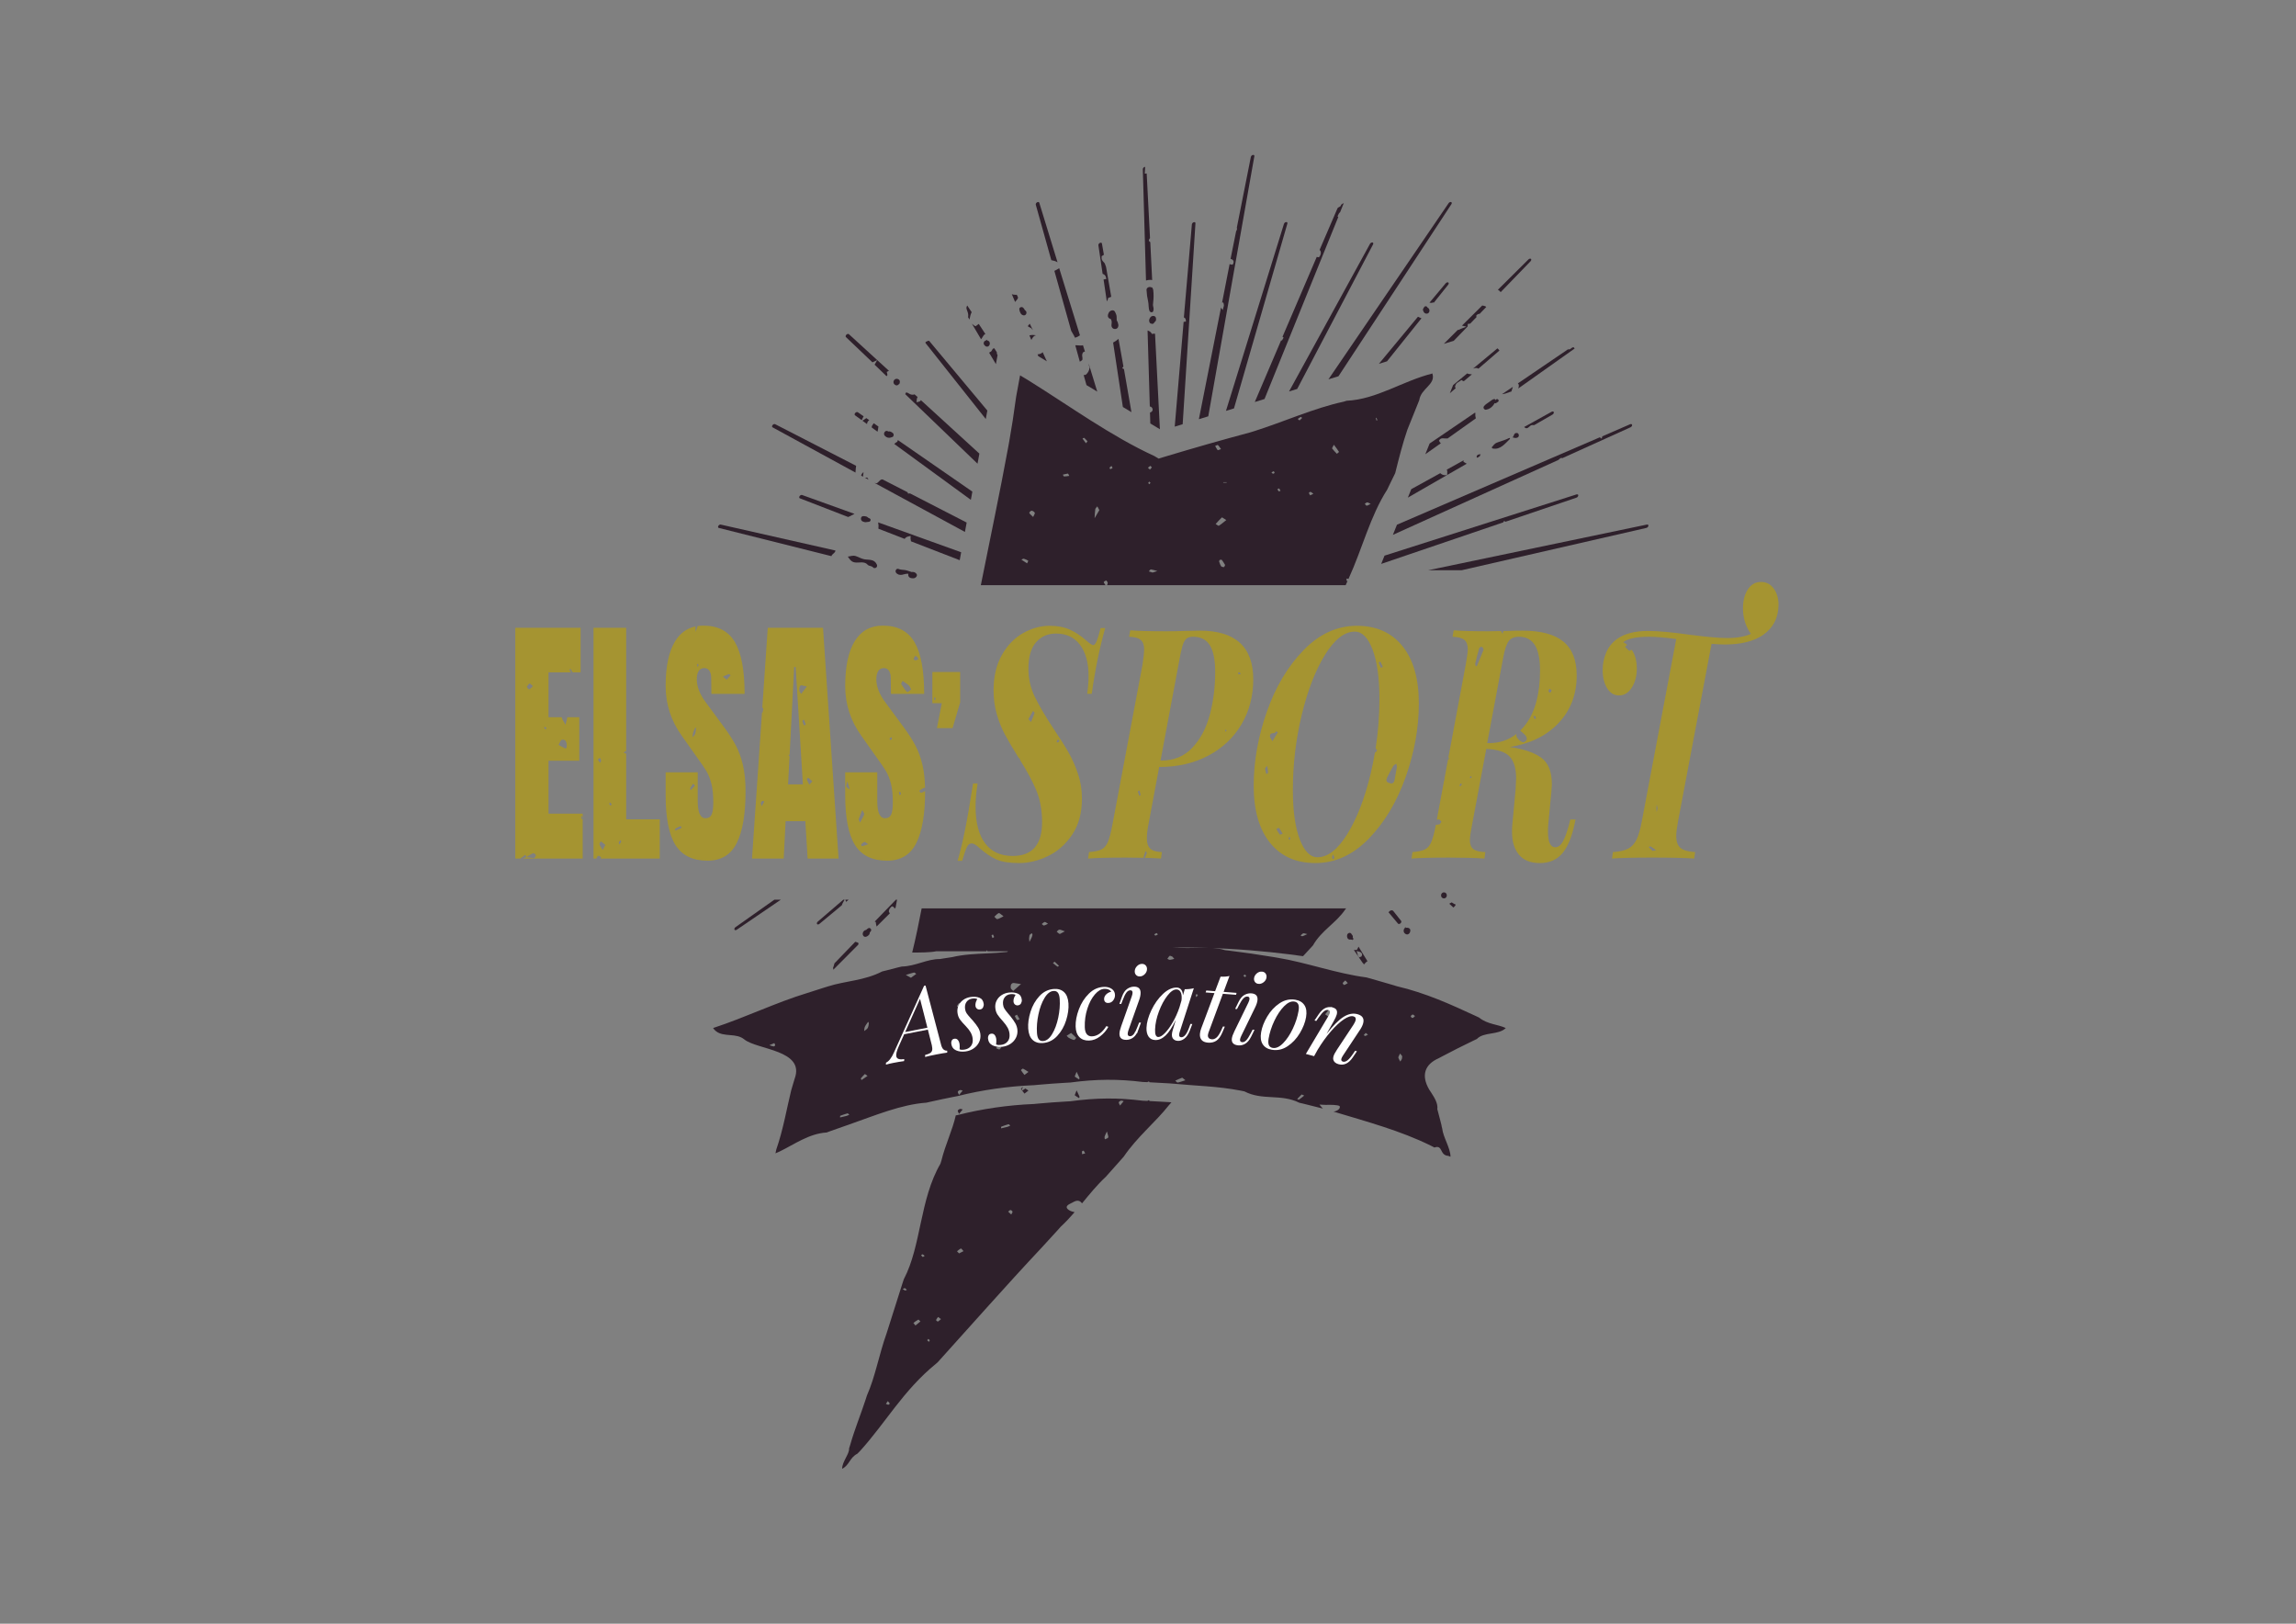 <?xml version="1.0" encoding="utf-8"?>
<!-- Generator: Adobe Illustrator 14.0.0, SVG Export Plug-In . SVG Version: 6.00 Build 43363)  -->
<!DOCTYPE svg PUBLIC "-//W3C//DTD SVG 1.1//EN" "http://www.w3.org/Graphics/SVG/1.1/DTD/svg11.dtd">
<svg version="1.1" id="Calque_1" xmlns="http://www.w3.org/2000/svg" xmlns:xlink="http://www.w3.org/1999/xlink" x="0px" y="0px"
	 width="841.89px" height="595.28px" viewBox="0 0 841.89 595.28" enable-background="new 0 0 841.89 595.28" xml:space="preserve">
<rect x="0" y="0" width="841.89" height="595.28" fill="#808080" stroke="none"/>
<g>
	<path fill="#2E202B" d="M525.25,137.045c0.011-0.084,0.015-0.125,0.015-0.125c-10.978,2.743-20.44,9.503-31.507,10.005
		c-0.361,0.115-0.725,0.227-1.074,0.335c-10.926,2.36-21.836,7.352-32.815,10.817c-0.499,0.158-1.001,0.312-1.509,0.463
		c-10.316,2.753-19.781,5.458-30.982,8.814c-0.324,0.1-0.621,0.192-0.889,0.273c-1.062,0.326-1.639,0.505-1.639,0.505
		s-0.141-0.084-0.407-0.245c-0.267-0.16-0.659-0.397-1.163-0.695c-15.795-7.251-30.667-18.066-45.827-27.525
		c-0.367-0.229-0.7-0.431-1.005-0.617c-1.527-0.917-2.409-1.446-2.409-1.446s-0.519,2.812-1.436,7.785
		c-0.06,0.332-0.113,0.675-0.151,1.04c-0.672,5.149-1.49,10.297-2.4,15.455c-0.092,0.515-0.183,1.032-0.275,1.546
		c-3.196,17.447-6.785,34.261-10.131,51.093h45.708c-0.452-0.708-0.687-0.979-0.62-1.153c0.096-0.257,0.588-0.394,0.906-0.583
		c0.184,0.284,0.49,0.56,0.518,0.857c0.025,0.232-0.074,0.483-0.219,0.879h87.489c0.145-0.333,0.292-0.667,0.437-1
		c0.093-0.188,0.174-0.379,0.263-0.569c-0.117,0.011-0.234,0.025-0.354,0.038c-0.015-0.298-0.03-0.592-0.047-0.888
		c0.245,0.049,0.571,0.035,0.712,0.172v0.001c5.168-11.288,7.914-22.955,14.221-32.789c0.235-0.5,0.472-0.997,0.711-1.498
		c0.717-1.5,1.453-3.008,2.215-4.53c1.351-5.407,2.703-10.815,4.466-15.937c0.186-0.46,0.369-0.915,0.549-1.363
		c1.263-3.134,2.394-5.946,3.371-8.375c0.151-0.379,0.299-0.748,0.443-1.107C521.047,142.367,526.453,141.014,525.25,137.045z
		 M376.605,206.533c-0.805-0.522-1.442-0.938-2.08-1.354c0.307-0.122,0.662-0.397,0.911-0.335c0.569,0.143,1.105,0.429,1.603,0.728
		C377.094,205.605,376.804,206.104,376.605,206.533z M378.829,189.53c-0.704-0.7-1.19-1.045-1.425-1.5
		c-0.073-0.137,0.589-0.833,0.852-0.805c0.437,0.046,1.004,0.405,1.171,0.764C379.554,188.267,379.157,188.744,378.829,189.53z
		 M390.167,174.673c-0.151-0.002-0.296-0.425-0.446-0.655c0.627-0.145,1.25-0.309,1.886-0.403c0.068-0.011,0.214,0.378,0.468,0.858
		C391.373,174.558,390.769,174.682,390.167,174.673z M398.181,162.502c-0.419-0.576-0.84-1.152-1.261-1.729
		c0.218-0.087,0.57-0.301,0.63-0.245c0.45,0.402,0.841,0.854,1.214,1.251C398.472,162.141,398.326,162.321,398.181,162.502z
		 M401.36,189.979c0.073-1.087,0.085-2.18,0.249-3.255c0.061-0.386,0.489-0.725,0.75-1.084c0.219,0.408,0.439,0.815,0.744,1.378
		C402.506,188.03,401.932,189.005,401.36,189.979z M407.145,172.023c-0.113-0.195-0.375-0.473-0.31-0.57
		c0.173-0.252,0.489-0.427,0.747-0.631c0.103,0.204,0.205,0.408,0.376,0.749C407.699,171.715,407.422,171.87,407.145,172.023z
		 M421.781,170.796c0.244,0.235,0.592,0.479,0.553,0.55c-0.166,0.297-0.445,0.545-0.683,0.811l-0.745-0.672
		C421.197,171.255,421.492,171.024,421.781,170.796z M421.062,177.066c0.002-0.171,0.218-0.341,0.342-0.512
		c0.156,0.156,0.313,0.311,0.469,0.467c-0.148,0.167-0.296,0.336-0.443,0.501C421.297,177.372,421.061,177.218,421.062,177.066z
		 M422.615,209.905c-0.428-0.132-0.896-0.275-1.361-0.418c0.25-0.261,0.541-0.764,0.741-0.737c0.809,0.114,1.59,0.389,2.381,0.604
		C423.828,209.525,423.279,209.696,422.615,209.905z M446.559,163.151c0.413,0.374,0.69,0.87,1.152,1.5
		c-0.617,0.209-1.161,0.457-1.206,0.399c-0.365-0.483-0.639-1.025-0.939-1.551C445.909,163.373,446.458,163.061,446.559,163.151z
		 M448.818,207.908c-0.357-0.014-0.877-0.069-1.023-0.283c-0.354-0.521-0.573-1.129-0.759-1.725
		c-0.056-0.184,0.104-0.53,0.286-0.635c0.174-0.1,0.648-0.073,0.737,0.049c0.453,0.611,0.821,1.27,1.163,1.821
		C449.033,207.511,448.915,207.912,448.818,207.908z M446.901,192.757c-0.147,0.09-0.756-0.424-1.149-0.659
		c0.748-0.817,1.476-1.652,2.291-2.413c0.056-0.052,0.751,0.452,1.607,0.979C448.551,191.532,447.778,192.214,446.901,192.757z
		 M449.767,176.943h-1.241c0.013-0.055,0.025-0.162,0.043-0.162c0.409-0.005,0.823-0.003,1.234,0
		C449.788,176.845,449.775,176.912,449.767,176.943z M466.755,173.668c-0.222-0.07-0.364-0.334-0.546-0.519l0.877-0.41
		c0.101,0.219,0.2,0.44,0.301,0.66C467.174,173.5,466.913,173.715,466.755,173.668z M468.959,180.172
		c-0.236-0.231-0.407-0.521-0.599-0.789c0.191-0.097,0.381-0.194,0.665-0.338c0.173,0.288,0.342,0.573,0.512,0.855
		C469.337,179.999,469,180.21,468.959,180.172z M476.515,154.135c-0.328-0.261-0.499-0.397-0.67-0.537
		c0.365-0.256,0.715-0.539,1.112-0.749c0.065-0.035,0.335,0.241,0.512,0.374C477.148,153.529,476.828,153.835,476.515,154.135z
		 M480.404,181.604c-0.166-0.295-0.398-0.578-0.463-0.89c-0.021-0.103,0.45-0.431,0.602-0.386c0.316,0.089,0.567,0.36,1.046,0.696
		C481.042,181.292,480.723,181.448,480.404,181.604z M490.213,166.365c-0.596-0.634-1.233-1.242-1.745-1.929
		c-0.108-0.147,0.25-0.577,0.636-1.386c0.8,1.083,1.385,1.818,1.869,2.605C491.023,165.742,490.479,166.122,490.213,166.365z
		 M501.116,185.384c-0.265-0.048-0.454-0.435-0.679-0.672c0.288-0.19,0.568-0.511,0.866-0.528c0.315-0.018,0.653,0.257,1.291,0.543
		C501.718,185.14,501.378,185.433,501.116,185.384z M504.743,154.229c-0.087-0.299-0.188-0.596-0.252-0.9
		c-0.013-0.054,0.133-0.133,0.201-0.2c0.121,0.301,0.241,0.603,0.354,0.884C504.91,154.111,504.827,154.171,504.743,154.229z
		 M392.755,385.333c-0.783,0.493-1.208,0.762-1.632,1.03c0.271,0.273,0.493,0.621,0.826,0.807c0.589,0.328,1.225,0.64,1.888,0.781
		c0.186,0.038,0.825-0.747,0.767-0.817C394.078,386.518,393.442,385.976,392.755,385.333z M375.15,398.61
		c-0.021-0.009-0.04-0.021-0.059-0.029c-0.113-0.051-0.766,0.517-0.728,0.582c0.372,0.619,0.839,1.191,1.276,1.772
		c0.377-0.284,0.753-0.573,1.477-1.126c-0.453-0.285-0.817-0.533-1.152-0.742c-0.361,0.25-0.692,0.482-1.022,0.713
		c-0.09-0.218-0.331-0.525-0.25-0.634C374.834,398.961,374.994,398.788,375.15,398.61z M367.228,390.593
		c-0.512-0.147-0.892-0.38-1.169-0.306c-0.329,0.086-0.569,0.438-0.847,0.675c0.401,0.183,0.795,0.478,1.21,0.501
		C366.631,391.474,366.874,390.994,367.228,390.593z M334.48,349.214c2.701,0,6.76,0,8.832-0.472h18.328
		c0.087-0.123,0.184-0.254,0.282-0.403c0.063,0.152,0.122,0.277,0.174,0.403c4.347,0,7.455,0,7.455,0s-0.766,2.411-2.117,6.666
		c1.936-0.173,3.841-0.427,5.689-0.837c0.063-0.015,0.13-0.029,0.194-0.045c0.58-0.132,1.156-0.277,1.725-0.443
		c0.189-0.029,0.379-0.056,0.571-0.083c8.609-1.934,20.012-3.969,34.322-5.458c27.77-2.89,55.77,0.275,67.859,2.006
		c0.856-0.926,1.705-1.842,2.567-2.776c0.357-0.386,0.714-0.774,1.064-1.158c3.117-5.512,8.525-8.215,11.891-13.246
		c0.097-0.108,0.19-0.22,0.284-0.329H337.95C337.03,337.81,335.756,344.106,334.48,349.214z M477.857,342.192
		c0.285-0.103,0.706,0.11,1.491,0.269c-0.839,0.38-1.287,0.636-1.775,0.774c-0.18,0.052-0.455-0.171-0.688-0.267
		C477.206,342.698,477.479,342.324,477.857,342.192z M424.086,342.06c0.06-0.021,0.275,0.279,0.5,0.512
		c-0.318,0.165-0.6,0.363-0.918,0.444c-0.092,0.023-0.29-0.294-0.439-0.454C423.51,342.387,423.779,342.184,424.086,342.06z
		 M388.437,340.824c0.504-0.013,1.016,0.288,2.015,0.616c-1.355,0.686-1.748,1.022-1.927,0.948c-0.408-0.173-0.71-0.548-1.058-0.841
		C387.79,341.292,388.106,340.831,388.437,340.824z M383.066,338.017c0.245-0.062,0.621,0.31,1.225,0.64
		c-0.653,0.297-1.065,0.583-1.517,0.647c-0.224,0.029-0.516-0.351-0.781-0.542C382.347,338.497,382.663,338.116,383.066,338.017z
		 M377.572,342.747c0.143-0.265,0.54-0.418,0.825-0.619c0.066,0.22,0.216,0.452,0.182,0.661c-0.06,0.369-0.209,0.734-0.369,1.082
		c-0.226,0.496-0.497,0.971-0.745,1.455c-0.049-0.486-0.096-0.975-0.124-1.237C377.431,343.485,377.397,343.066,377.572,342.747z
		 M366.238,334.754c0.25-0.1,0.892,0.583,1.733,1.174c-1.037,0.497-1.637,0.929-2.3,1.037c-0.288,0.047-0.71-0.563-1.071-0.875
		C365.135,335.62,365.6,335.015,366.238,334.754z M364.081,342.591c0.158,0.306,0.354,0.604,0.446,0.929
		c0.021,0.066-0.341,0.222-0.615,0.39c-0.124-0.339-0.29-0.647-0.328-0.968C363.57,342.841,363.903,342.709,364.081,342.591z
		 M421.52,403.657c-0.07-0.106-0.144-0.217-0.225-0.314c-0.023-0.025-0.555,0.197-0.564,0.271c-0.025-0.002-0.053-0.004-0.08-0.004
		c-0.553-0.023-1.105-0.045-1.646-0.068c-8.816-1.11-16.929-1.11-26.585,0.206c-0.563,0.031-1.118,0.061-1.671,0.093
		c-3.318,0.192-6.636,0.437-9.949,0.74c-0.551,0.051-1.104,0.103-1.656,0.155c-9.512,0.399-18.977,1.752-28.013,4.057
		c-0.224,0.043-0.448,0.087-0.674,0.13c-1.127,5.224-3.813,10.612-5.294,16.671c-0.113,0.35-0.222,0.699-0.335,1.052
		c-7.645,13.147-6.966,30.048-13.41,42.317c-0.124,0.344-0.235,0.682-0.346,1.02c-1.954,6.162-3.855,12.153-5.665,17.854
		c-0.1,0.312-0.198,0.623-0.296,0.933c-2.797,7.807-4.15,15.917-7.225,22.826c-0.149,0.48-0.301,0.957-0.457,1.429
		c-1.852,5.673-4.042,10.958-5.616,16.479c-0.156,0.499-0.305,1.002-0.478,1.525c0.163,2.049-2.541,4.752-2.541,7.457
		c2.704-1.353,2.704-4.055,5.567-5.525c0.41-0.405,0.774-0.783,1.139-1.166c9.104-10.041,15.779-22.138,27.688-31.809
		c0.227-0.201,0.436-0.4,0.679-0.602c12.657-13.988,24.874-27.901,37.704-41.57c0.354-0.382,0.706-0.766,1.058-1.147
		c1.76-1.919,3.517-3.837,5.271-5.759c0.369-0.403,0.716-0.794,1.02-1.152c1.872-1.729,3.533-3.532,5.114-5.357
		c-0.488-0.136-1.235-0.271-1.841-0.619c-1.519-0.876-1.406-1.742,0.292-2.525c1.436-0.665,2.855-1.961,4.276-0.093
		c2.766-3.357,5.447-6.699,8.712-9.727c0.364-0.41,0.729-0.819,1.097-1.23c1.46-1.636,2.92-3.278,4.381-4.925
		c0.364-0.411,0.729-0.822,1.09-1.231c4.908-7.235,11.668-12.645,16.469-18.745c0.341-0.392,0.683-0.785,1.023-1.18
		c-0.271-0.021-0.547-0.042-0.814-0.063C426.318,403.894,423.92,403.766,421.52,403.657z M325.728,514.99
		c-0.301-0.009-0.593-0.212-0.89-0.331c0.196-0.271,0.391-0.54,0.7-0.969c0.337,0.383,0.595,0.604,0.728,0.877
		C326.297,514.636,325.911,514.996,325.728,514.99z M331.839,473.093c-0.313-0.096-0.565-0.351-0.843-0.54
		c0.224-0.092,0.448-0.183,0.781-0.319c0.232,0.194,0.501,0.416,0.768,0.638C332.306,472.953,332.024,473.148,331.839,473.093z
		 M335.673,485.948c-0.356-0.448-0.774-0.928-0.749-0.946c0.571-0.449,1.176-0.873,1.831-1.217c0.072-0.036,0.48,0.444,0.734,0.685
		C336.925,484.928,336.362,485.388,335.673,485.948z M338.364,460.851c-0.244-0.188-0.418-0.443-0.619-0.679
		c0.19-0.115,0.444-0.368,0.557-0.322c0.275,0.104,0.487,0.348,0.756,0.562C338.725,460.623,338.404,460.884,338.364,460.851z
		 M340.634,491.938c-0.227-0.192-0.495-0.358-0.651-0.584c-0.038-0.057,0.292-0.315,0.453-0.482c0.168,0.16,0.335,0.319,0.505,0.482
		C340.838,491.547,340.736,491.741,340.634,491.938z M343.907,484.509c-0.091,0.049-0.712-0.43-0.672-0.542
		c0.148-0.407,0.476-0.765,0.734-1.14c0.282,0.203,0.563,0.404,1.071,0.77C344.594,483.979,344.291,484.312,343.907,484.509z
		 M351.673,459.517c-0.322-0.329-0.544-0.554-0.766-0.779c0.476-0.358,0.913-0.791,1.455-1.02c0.118-0.051,0.615,0.629,0.938,0.972
		C352.793,458.947,352.286,459.205,351.673,459.517z M367.072,413.679c0.021-0.213-0.029-0.58,0.077-0.619
		c0.869-0.341,1.758-0.645,2.663-0.896c0.117-0.035,0.352,0.271,0.64,0.508c-0.386,0.166-0.706,0.352-1.058,0.447
		C368.628,413.331,367.847,413.495,367.072,413.679z M370.789,445.261c-0.629-0.597-0.873-0.83-1.116-1.06
		c0.288-0.207,0.572-0.568,0.862-0.572c0.256-0.007,0.696,0.365,0.734,0.612C371.316,444.517,371.004,444.842,370.789,445.261z
		 M396.767,423.14c-0.011-0.351-0.075-0.713,0-1.046c0.025-0.117,0.562-0.269,0.585-0.236c0.198,0.266,0.33,0.573,0.555,1.005
		C397.424,422.98,397.096,423.059,396.767,423.14z M406.359,417.012c-0.145,0.324-0.805,0.461-1.237,0.684
		c-0.038-0.325-0.155-0.666-0.089-0.974c0.084-0.39,0.314-0.755,0.84-1.925C406.197,416.129,406.518,416.658,406.359,417.012z
		 M410.693,405.311c-0.243-0.572-0.531-0.915-0.459-1.178c0.072-0.261,0.478-0.538,0.798-0.617c0.29-0.069,0.659,0.113,0.995,0.185
		C411.732,404.055,411.438,404.41,410.693,405.311z M438.434,371.377c-0.024,0.202,0.136,0.422,0.215,0.636
		c0.209-0.225,0.418-0.448,0.608-0.649c-0.213-0.26-0.344-0.422-0.476-0.584C438.659,370.978,438.457,371.168,438.434,371.377z
		 M372.101,379.03c0.205,0.535,0.504,1.05,0.837,1.536c0.025,0.038,0.516-0.182,0.925-0.329c-0.374-0.674-0.653-1.182-0.934-1.688
		C372.639,378.713,372.076,378.962,372.101,379.03z M426.89,368.18c-0.378-0.469-0.655-1.066-1.153-1.38
		c-0.895-0.562-1.919-0.953-3.19-1.56c-0.286,0.422-0.776,0.951-0.688,1.045c0.911,0.991,1.822,2.023,2.958,2.771
		C425.109,369.252,426.178,368.498,426.89,368.18z M370.621,368.637c0.053,0.386,0.589,0.717,0.904,1.073
		c0.952-0.852,1.906-1.7,2.857-2.55c-0.527-0.079-1.052-0.157-2.249-0.337C371.124,366.533,370.417,367.184,370.621,368.637z
		 M352.002,406.564c-0.318,0.079-0.728,0.359-0.798,0.617c-0.073,0.263,0.215,0.608,0.458,1.181c0.745-0.905,1.04-1.259,1.333-1.613
		C352.661,406.676,352.292,406.492,352.002,406.564z M394.096,401.551c0.495,0.374,1.041,0.696,1.569,1.033
		c0.061-0.182,0.216-0.393,0.159-0.537c-0.227-0.586-0.521-1.148-1.059-2.288C394.226,401.179,394.031,401.503,394.096,401.551z
		 M417.273,385.25c-0.147-0.302-0.238-0.486-0.328-0.67c-0.322,0.153-0.655,0.294-0.948,0.484c-0.027,0.017,0.233,0.521,0.304,0.51
		C416.634,385.521,416.947,385.367,417.273,385.25z"/>
	<g>
		<path fill="#2E202B" d="M409.17,120.576c0.715-0.172,1.023-0.915,0.898-1.581c-0.109-0.587-0.275-1.082-0.598-1.541
			c-0.027-0.476-0.002-0.938-0.029-1.416c-0.039-0.573-0.311-1.098-0.535-1.614c-0.502-1.158-2.037-0.601-2.397,0.313
			c-0.085,0.212-0.166,0.427-0.247,0.642l0.015-0.005c-0.091,0.311-0.07,0.657,0.112,0.969c0.204,0.349,0.534,0.534,0.885,0.585
			c0.074,0.138,0.153,0.272,0.223,0.417c0.285,0.58,0.059,1.325,0.045,1.99c-0.008,0.513,0.406,1.152,0.945,1.24
			C408.73,120.617,408.928,120.635,409.17,120.576z"/>
		<path fill="#2E202B" d="M540.329,135.075c0.254-0.083,0.544-0.177,0.888-0.177c0.164,0,0.326,0.021,0.567,0.088l0.322,0.173
			l7.705-6.644c-0.126-0.209-0.311-0.395-0.539-0.624c-0.065-0.068-0.127-0.13-0.191-0.181l-8.938,7.423
			C540.2,135.115,540.264,135.095,540.329,135.075z"/>
		<path fill="#2E202B" d="M381.071,74.305c-0.049-0.157-0.194-0.25-0.388-0.25c-0.098,0-0.214,0.026-0.32,0.073
			c-0.393,0.17-0.653,0.606-0.562,0.931l5.688,20.319c0.826,0.168,1.658,0.353,2.288,0.787L381.071,74.305z"/>
		<path fill="#2E202B" d="M380.913,129.835c-0.136,0.049-0.264,0.083-0.462,0.097l0.277,0.651l3.128,1.88l-1.535-3.344
			C381.997,129.468,381.573,129.759,380.913,129.835z"/>
		<path fill="#2E202B" d="M411.473,134.975l0.465-0.62l-1.812-10.115l-0.159,0.125c-0.581,0.457-1.127,0.89-1.813,1.225
			l3.576,23.618l3.148,1.892l-2.744-15.78L411.473,134.975z"/>
		<path fill="#2E202B" d="M378.66,122.805c-0.48,0-0.902,0.066-1.199,0.143l0.707,1.68c0.038-0.066,0.077-0.132,0.117-0.201
			c0.243-0.419,0.49-0.854,0.871-1.171l0.205-0.173l0.344,0.018l-0.096-0.229C379.3,122.833,378.98,122.805,378.66,122.805z"/>
		<path fill="#2E202B" d="M406.343,109.22l0.354-0.119c0.242-0.085,0.492-0.19,0.768-0.32l-1.896-10.888
			c-0.062-0.141-0.115-0.299-0.18-0.507c-0.033-0.104-0.096-0.304-0.182-0.5c-0.083-0.339-0.283-0.549-0.539-0.814
			c-0.367-0.382-0.824-0.857-0.744-1.812l0.027-0.348c0,0,0.439-0.267,0.535-0.331c0.094-0.068,0.186-0.132,0.283-0.188
			l-0.719-4.121c-0.032-0.189-0.184-0.304-0.406-0.304c-0.078,0-0.154,0.013-0.229,0.038c-0.405,0.135-0.717,0.561-0.661,0.914
			l1.553,10.48c0.643,0.201,1.041,0.595,1.193,1.176l0.177,0.672l-0.679,0.157c-0.119,0.027-0.234,0.04-0.35,0.045l1.19,8.033
			c0.209-0.285,0.343-0.578,0.42-0.898L406.343,109.22z"/>
		<path fill="#2E202B" d="M399.428,134.428l0.087,0.279l0.005,0.153l-0.012,0.063c-0.15,0.984-0.561,1.756-1.324,2.423l-0.143,0.066
			l-0.062,0.015c-0.191,0.051-0.38,0.077-0.561,0.077c-0.021,0-0.046,0-0.066-0.001l1.037,3.69l3.947,2.373l-3.145-10.261
			C399.191,133.689,399.306,134.05,399.428,134.428z"/>
		<path fill="#2E202B" d="M510.739,196.087l60.715-27.473c0.229-0.248,0.509-0.478,0.747-0.615l0.263-0.149l0.261,0.09l0.136,0.03
			l25.022-11.322c0.391-0.175,0.652-0.612,0.559-0.93c-0.047-0.161-0.193-0.256-0.393-0.256c-0.103,0-0.207,0.022-0.312,0.068
			l-10.201,4.434l-0.245,0.854l-0.675-0.496l-74.38,32.044L510.739,196.087z"/>
		<path fill="#2E202B" d="M388.383,98.324c-0.476,0.33-1.037,0.642-1.767,0.981l6.166,21.97c0.169,0.326,0.352,0.634,0.586,1.024
			c0.297,0.5,0.581,0.977,0.793,1.503c0.754-0.162,1.328-0.503,1.83-0.866L388.383,98.324z"/>
		<path fill="#2E202B" d="M329.099,161.698l-0.079,0.254l-0.229,0.132c-0.278,0.159-0.55,0.367-0.883,0.672l28.082,20.494
			l0.555-3.012l-27.315-18.9C329.229,161.337,329.129,161.605,329.099,161.698z"/>
		<path fill="#2E202B" d="M333.526,180.913l-0.584,0.035l-0.137-0.468l-9.194-4.721l-0.439,0.053
			c-0.38,0.138-0.636,0.413-0.883,0.679c-0.186,0.201-0.376,0.407-0.63,0.567l-0.23,0.145l-0.269-0.055
			c-0.184-0.039-0.359-0.079-0.527-0.126l33.183,17.995l0.636-3.438l-20.774-10.69L333.526,180.913z"/>
		<path fill="#2E202B" d="M322.009,191.643c0.148,0.644,0.173,1.38,0.079,2.192l9.631,3.727c0.16-0.247,0.529-0.717,1.34-0.89
			l0.858-0.184l-0.042,0.875c-0.011,0.236,0.034,0.412,0.083,0.595c0.039,0.145,0.083,0.315,0.085,0.505l17.861,6.913l0.535-2.9
			l-30.441-10.96C321.998,191.559,322,191.598,322.009,191.643z"/>
		<path fill="#2E202B" d="M372.404,108.086c-0.529,0-1.009-0.102-1.387-0.219l1.197,2.832c0.125-0.158,0.256-0.316,0.404-0.489
			c0.16-0.188,0.32-0.374,0.485-0.612c0.061-0.164,0.125-0.327,0.202-0.497l-0.47-1.039
			C372.69,108.079,372.547,108.086,372.404,108.086z"/>
		<path fill="#2E202B" d="M378.169,120.373c0.094,0.097,0.177,0.202,0.292,0.354c0.109,0.145,0.198,0.26,0.292,0.341l-1.165-2.39
			c-0.213,0.229-0.444,0.482-0.661,0.784c0.008,0.27,0.147,0.364,0.569,0.531C377.715,120.081,377.962,120.179,378.169,120.373z"/>
		<path fill="#2E202B" d="M340.648,124.95l-0.153-0.036c-0.412,0.098-0.747,0.271-1.126,0.513c-0.041,0.169-0.032,0.294,0.032,0.375
			l22.06,27.812l0.572-3.091l-21.347-25.576L340.648,124.95z"/>
		<path fill="#2E202B" d="M364.597,127.702l-0.09,0.005c-0.356,0.017-0.519,0.211-0.728,0.616c-0.181,0.359-0.333,0.602-0.7,0.7
			c-0.145,0.073-0.265,0.169-0.384,0.289l2.479,4.185l0.613-3.322c-0.243-0.296-0.31-0.676-0.275-1.027L364.597,127.702z"/>
		<path fill="#2E202B" d="M336.964,147.262l-0.905,0.196l0.09-0.918c0.036-0.396,0.113-0.711,0.329-0.96l-1.131-1.002
			c-0.132,0.05-0.256,0.083-0.374,0.102c-0.136,0.02-0.258,0.027-0.371,0.027c-0.624,0-1.022-0.249-1.38-0.471
			c-0.312-0.19-0.562-0.343-0.973-0.364c0,0-0.256,0.478-0.331,0.617l26.52,25.507l0.681-3.695l-21.454-19.606
			C337.525,146.99,337.28,147.195,336.964,147.262z"/>
		<path fill="#2E202B" d="M521.226,116.683c-0.435-0.131-0.774-0.314-1.07-0.481l-0.243-0.062l-14.305,17.242l2.975-0.916
			L521.226,116.683z"/>
		<path fill="#2E202B" d="M497.717,347.93l-0.177,0.299l-0.342,0.03c-0.138,0.013-0.269,0.017-0.392,0.017
			c-0.135,0-0.265-0.006-0.389-0.019l3.229,4.731c0.256,0.137,0.357,0.399,0.439,0.604l0.006,0.015l0.461-0.482
			c0.26-0.286,0.531-0.58,0.868-0.726l-3.281-5.345C498.016,347.368,497.869,347.672,497.717,347.93z M499.424,349.777
			c0.068,0.258,0.023,0.519-0.193,0.841l-0.05,0.07l-0.971,0.363l0.134-0.277l-0.067,0.042l-0.151-0.149
			c-0.158-0.157-0.222-0.354-0.284-0.681l-0.036-0.147l-0.371-1.201l1.207,0.356C499.015,349.104,499.32,349.408,499.424,349.777z"
			/>
		<path fill="#2E202B" d="M496.193,344.004c0.037-0.011,0.075-0.021,0.104-0.032l-0.046-0.068l-0.075,0.083
			c-0.058-0.049-0.113-0.101-0.16-0.159c-0.002-0.021-0.006-0.028-0.009-0.043c0.128-0.358,0.018-0.83-0.243-1.077
			c-0.08-0.054-0.13-0.127-0.153-0.223c-0.506-1.014-1.86-0.258-1.666,0.72h-0.043c0.032,0.176,0.072,0.348,0.113,0.52
			c0.011,0.043,0.042,0.078,0.06,0.12c0.055,0.252,0.218,0.409,0.418,0.495c0.229,0.136,0.499,0.186,0.753,0.119
			c0.066,0.015,0.135,0.021,0.203,0.02c0.083,0.008,0.551-0.087,0.386,0.155c-0.02,0.03,0.025,0.066,0.05,0.039
			c0.068-0.075,0.224-0.188,0.312-0.273c0.106-0.099,0.108-0.29,0-0.391L496.193,344.004z"/>
		<path fill="#2E202B" d="M422.473,102.668l-0.691-13.884c-0.13-0.09-0.238-0.187-0.32-0.279l-0.217-0.248l0.06-0.322
			c0.049-0.265,0.194-0.438,0.378-0.627l-1.219-23.711l-0.719,0.081l0.143-2.294c0.018-0.124,0.004-0.179-0.027-0.214
			c-0.031,0.003-0.055,0.01-0.072,0.013c-0.412,0.089-0.758,0.495-0.745,0.872l1.169,40.783c0.48-0.152,1.004-0.234,1.505-0.234
			C421.98,102.602,422.234,102.625,422.473,102.668z"/>
		<path fill="#2E202B" d="M510.824,333.911c-0.053-0.023-0.103-0.045-0.146-0.066c-0.132-0.063-0.236-0.112-0.393-0.112
			c-0.057,0-0.123,0.009-0.191,0.023c-0.459,0.119-0.733,0.398-0.958,0.697l3.481,4.169c0.069,0.084,0.184,0.129,0.327,0.129
			c0.189,0,0.395-0.082,0.562-0.224c0.335-0.282,0.411-0.709,0.258-0.903L510.824,333.911z"/>
		<path fill="#2E202B" d="M604.025,192.299c-0.075,0-0.111,0.007-0.145,0.015l-80.214,16.749h12.258l67.768-15.52
			c0.407-0.091,0.755-0.501,0.74-0.875C604.426,192.432,604.277,192.299,604.025,192.299z"/>
		<path fill="#2E202B" d="M532.325,330.832c-0.301,0.116-0.567,0.273-0.902,0.493l1.511,1.385c0.063-0.062,0.128-0.121,0.194-0.177
			c0.303-0.275,0.571-0.517,0.62-0.916c-0.479-0.145-0.855-0.407-1.18-0.635L532.325,330.832z"/>
		<path fill="#2E202B" d="M551.522,190.979l0.504,0.303l26.026-8.835c0.403-0.138,0.708-0.565,0.652-0.914
			c-0.034-0.193-0.184-0.308-0.405-0.308c-0.071,0-0.145,0.012-0.229,0.037l-70.396,22.444l-1.22,3.028l44.733-15.218
			L551.522,190.979z"/>
		<path fill="#2E202B" d="M532.314,74.324c-0.025-0.1-0.08-0.173-0.166-0.218c-0.064-0.033-0.141-0.051-0.226-0.051
			c-0.269,0-0.576,0.18-0.751,0.433l-44.062,64.584l3.679-1.132l41.402-63.073C532.312,74.688,532.357,74.487,532.314,74.324z"/>
		<path fill="#2E202B" d="M423.174,122.321c-0.104,0-0.208,0.013-0.32,0.034l-0.44,0.09l-0.252-0.369
			c-0.288-0.423-0.751-0.73-1.374-0.916l0.821,27.857c0.278,0.021,0.532,0.142,0.726,0.348c0.219,0.231,0.331,0.542,0.312,0.857
			c-0.016,0.237-0.144,0.8-0.969,1.041l0.117,3.992l3.514,2.112l-1.783-34.997C423.408,122.34,423.301,122.321,423.174,122.321z"/>
		<path fill="#2E202B" d="M459.865,56.925c-0.09-0.107-0.224-0.13-0.322-0.13c-0.394,0-0.811,0.35-0.888,0.751l-5.133,25.89
			c0.143,0.443,0.038,0.962-0.256,1.293l-2.058,10.233c0.493,0.005,0.898,0.272,1.059,0.699c0.113,0.292,0.099,0.625-0.058,0.97
			l-0.229,0.374h-0.415c-0.275,0-0.508-0.082-0.684-0.232l-2.776,14.185l0.432-0.085l0.18,0.578
			c0.047,0.154,0.068,0.328,0.058,0.512c-0.007,0.113-0.028,0.226-0.062,0.347l-0.376,1.364l-0.631-0.881l-8.104,40.898l3.443-1.061
			l16.895-95.335C459.962,57.189,459.962,57.041,459.865,56.925z"/>
		<path fill="#2E202B" d="M437.861,81.441c-0.408,0.046-0.794,0.427-0.828,0.817l-2.934,34.123c0.391,0.14,0.627,0.433,0.681,0.84
			l0.083,0.656l-0.652,0.098c-0.067,0.011-0.135,0.025-0.207,0.044l-3.257,38.396l2.913-0.896l4.684-73.655
			c0.008-0.125-0.026-0.236-0.097-0.311C438.198,81.501,438.111,81.443,437.861,81.441z"/>
		<path fill="#2E202B" d="M472.009,81.557c-0.032-0.046-0.083-0.122-0.346-0.148c-0.363,0-0.751,0.303-0.866,0.674l-21.265,68.553
			l2.938-0.903l19.576-67.744C472.094,81.82,472.081,81.662,472.009,81.557z"/>
		<path fill="#2E202B" d="M503.527,89.109c-0.036-0.094-0.103-0.159-0.203-0.196c-0.029-0.012-0.087-0.026-0.177-0.026
			c-0.301,0-0.639,0.217-0.8,0.513l-29.687,54.119l2.989-0.92l27.812-52.978C503.557,89.443,503.58,89.251,503.527,89.109z"/>
		<path fill="#2E202B" d="M490.45,79.367l0.196-0.509c0.189-0.491,0.445-0.864,0.762-1.111l1.32-3.271l-0.182,0.075
			c-0.119,0.052-0.236,0.118-0.35,0.197l-0.301,0.187l-0.472,0.787l-0.215,0.083c-0.254,0.098-0.48,0.277-0.745,0.479l-6.602,15.341
			c0.26,0.19,0.418,0.505,0.448,0.904c0.038,0.5-0.139,1.09-0.457,1.503l-0.213,0.277l-0.349-0.013
			c-0.179-0.009-0.337-0.044-0.473-0.107l-12.553,29.279c0.079,0.049,0.162,0.107,0.239,0.175l0.17,0.147l-0.633,1.073l-0.282-0.097
			l-9.657,22.618l3.565-1.097l27.051-66.741L490.45,79.367z"/>
		<path fill="#2E202B" d="M397.1,126.575c-0.25,0.067-0.521,0.099-0.834,0.099c-0.273,0-0.547-0.023-0.86-0.051
			c-0.269-0.023-0.542-0.045-0.821-0.045c-0.079,0-0.16,0.002-0.269,0.02l-0.024,0.025l1.656,5.987
			c0.121-0.113,0.269-0.197,0.414-0.277c0.232-0.136,0.454-0.265,0.533-0.467c0.062-0.42,0.013-0.728-0.036-1.052
			c-0.068-0.435-0.139-0.884,0.196-1.534l0.123-0.122l0.059-0.039c0.177-0.114,0.39-0.197,0.58-0.237L397.1,126.575z"/>
		<path fill="#2E202B" d="M423.89,116.851l-0.032-0.228c-0.15-1.042-1.583-0.984-2.061-0.27c-0.438,0.653-0.615,1.18-0.252,1.908
			c0.115,0.234,0.425,0.408,0.683,0.393c0.011,0,0.02-0.005,0.02-0.005c0.081,0.068,0.153,0.107,0.239,0.107
			c0.074,0,0.168-0.02,0.271-0.054c0.256-0.083,0.401-0.281,0.519-0.49l-0.002-0.021c0.045-0.046,0.088-0.094,0.13-0.146
			C423.815,117.785,423.963,117.348,423.89,116.851z"/>
		<path fill="#2E202B" d="M533.054,124.938l5.093-5.25l0.061-0.931l0.869-0.101l2.358-2.445c-0.003-0.01-0.18-0.422-0.18-0.422
			l0.284-0.322c0.232-0.261,0.559-0.399,0.901-0.399c0.015,0,0.032,0,0.047,0.002l0.031,0.021l2.448-2.541
			c-0.051-0.07-0.117-0.128-0.208-0.189c-0.144-0.123-0.48-0.197-0.776-0.265c-0.152-0.034-0.301-0.07-0.485-0.088l-7.423,7.364
			l1.615,0.399l-2.002,0.772c-0.264,0.101-0.525,0.216-0.795,0.364l-0.092,0.045l-0.122-0.019l-0.141,0.047l-0.038,0.002
			l-5.085,5.074L533.054,124.938z"/>
		<path fill="#2E202B" d="M550.259,107.106l10.958-11.321c0.171-0.175,0.265-0.39,0.261-0.589c-0.004-0.121-0.039-0.213-0.104-0.275
			c-0.072-0.066-0.178-0.1-0.303-0.1c-0.22,0-0.445,0.104-0.625,0.284l-11.206,11.133
			C549.657,106.438,549.994,106.724,550.259,107.106z"/>
		<path fill="#2E202B" d="M354.991,116.229l-0.021,0.056l0.517,0.876c0.034-0.157,0.07-0.33,0.113-0.539
			c0.141-0.683,0.286-1.388,0.604-1.995l0.104-0.147l-1.643-2.466c-0.484,0.7-0.286,1.216-0.023,1.904
			C354.87,114.515,355.153,115.256,354.991,116.229z"/>
		<path fill="#2E202B" d="M422.93,112.69c-0.207-0.825-0.209-0.892-0.084-1.884c0.187-1.477,0.188-2.956,0.031-4.43
			c-0.033-0.303-0.138-0.534-0.279-0.715l-0.031-0.361c-0.06,0.055-0.112,0.11-0.168,0.166c-0.801-0.61-2.268-0.058-1.969,1.129
			c0.065,1.269,0.234,2.499,0.533,3.737c0.295,1.219,0.096,2.486,0.52,3.625c0.233,0.623,1.253,0.773,1.418,0
			C423.02,113.389,423.058,113.208,422.93,112.69z"/>
		<path fill="#2E202B" d="M556.783,140.8c0.218,0.376,0.171,0.829-0.068,1.625l20.662-14.644c-0.076-0.172-0.176-0.307-0.262-0.394
			c-0.106-0.035-0.192-0.048-0.276-0.048c-0.279,0-0.491,0.173-0.72,0.363c-0.171,0.142-0.343,0.288-0.68,0.404l-0.191-0.005
			l-0.076-0.017c-0.036-0.009-0.078-0.018-0.226-0.019l-18.372,12.488C556.657,140.623,556.729,140.705,556.783,140.8z"/>
		<path fill="#2E202B" d="M360.285,123.563c0.162-0.275,0.35-0.586,0.586-0.837l0.109-0.116c0,0,0.231-0.087,0.346-0.126
			l-2.44-3.738c-0.254,0.237-0.54,0.457-0.854,0.655l-0.342,0.212l-0.348-0.195c-0.372-0.207-0.672-0.477-0.979-0.766l3.365,5.714
			C359.938,124.137,360.102,123.866,360.285,123.563z"/>
		<path fill="#2E202B" d="M528.334,162.496c-0.225-0.173-0.394-0.372-0.508-0.599l-0.184-0.355l0.222-0.331
			c0.349-0.519,1.015-0.519,1.265-0.519c0.247,0,0.511,0.022,0.769,0.049l0.744-0.015l-0.011,0.131l10.528-7.481
			c-0.161-0.531-0.247-1.032-0.18-1.641c0.011-0.192-0.021-0.349-0.103-0.478l-16.67,11.347l-1.577,3.921L528.334,162.496z"/>
		<path fill="#2E202B" d="M525.297,110.819l0.437,0.168l5.284-6.602c0.143-0.181,0.213-0.39,0.188-0.571
			c-0.017-0.111-0.062-0.19-0.141-0.246c-0.066-0.049-0.158-0.074-0.261-0.074c-0.251,0-0.509,0.133-0.698,0.356l-5.954,7.119
			c0.326,0.035,0.669,0.066,1.022,0.096L525.297,110.819z"/>
		<path fill="#2E202B" d="M534.883,139.99c0.19-0.104,0.396-0.222,0.59-0.382l0.376-0.312l0.411,0.259
			c0.154,0.095,0.322,0.156,0.508,0.185l2.95-2.505c-0.667-0.045-1.256-0.085-1.723-0.342l-5.166,4.279l-1.203,2.99l2.172-1.863
			c-0.058-0.066-0.106-0.131-0.147-0.195l-0.137-0.222l0.049-0.258C533.752,140.632,534.346,140.298,534.883,139.99z"/>
		<path fill="#2E202B" d="M319.912,132.844l1.732-0.821l-0.947,1.673l4.368,4.21c0.043-0.023,0.081-0.052,0.109-0.083
			c0.286-0.284,0.239-0.452,0.151-0.759l-0.174-0.714l0.473-0.242c0.088-0.045,0.201-0.094,0.263-0.118
			c0.025-0.009,0.049-0.02,0.077-0.032l-14.699-13.442c-0.092-0.083-0.214-0.1-0.301-0.1c-0.22,0-0.449,0.105-0.63,0.29
			c-0.173,0.173-0.269,0.388-0.267,0.592c0.002,0.118,0.036,0.211,0.103,0.276L319.912,132.844z"/>
		<path fill="#2E202B" d="M554.554,142.414c0.056-0.194,0.111-0.393,0.168-0.586l-3.959,2.684c0.855-0.048,1.83-0.418,2.863-0.809
			c0.22-0.081,0.431-0.16,0.565-0.167C554.334,143.2,554.441,142.808,554.554,142.414z"/>
		<path fill="#2E202B" d="M560.729,156.446c0.319-0.301,0.65-0.613,1.196-0.613c0.096,0,0.196,0.008,0.239,0.024l0.303-0.011
			l0.029,0.038l6.77-3.892c0.362-0.207,0.574-0.653,0.451-0.935c-0.074-0.171-0.245-0.207-0.375-0.207s-0.265,0.038-0.394,0.107
			l-10.085,5.593c0.198,0.194,0.408,0.328,0.638,0.419c0.075,0.018,0.151,0.025,0.226,0.025
			C560.139,156.995,560.424,156.729,560.729,156.446z"/>
		<path fill="#2E202B" d="M516.231,182.431l21.586-12.423c-0.069-0.062-0.188-0.131-0.388-0.228
			c-0.174-0.083-0.357-0.175-0.512-0.301l-0.34-0.282c0,0,0.13-0.449,0.133-0.462l-6.201,3.439c0.226,0.431,0.186,0.984,0.153,1.41
			l-0.038,0.56l-0.559,0.063c-0.068,0.007-0.144,0.013-0.221,0.013c-0.631,0-1.225-0.312-1.54-0.583l-0.194-0.165l-10.634,5.863
			L516.231,182.431z"/>
		<path fill="#2E202B" d="M542.609,167.265c0.07-0.32,0.186-0.557,0.314-0.741h-0.032c-0.241,0-0.843,0.035-1.203,0.371
			c-0.147,0.136-0.231,0.306-0.246,0.52c-0.019,0.156,0.021,0.225,0.261,0.415L542.609,167.265z"/>
		<path fill="#2E202B" d="M313.686,173.248c0.053-0.982,0.132-1.812,0.237-2.475l-29.706-15.265
			c-0.062-0.032-0.134-0.047-0.22-0.047c-0.272,0-0.582,0.181-0.755,0.44c-0.124,0.185-0.172,0.385-0.132,0.551
			c0.026,0.097,0.079,0.169,0.167,0.215L313.686,173.248z"/>
		<path fill="#2E202B" d="M313.566,151.421c-0.149,0.18-0.219,0.39-0.196,0.575c0.013,0.108,0.059,0.192,0.134,0.248l2.453,1.792
			l0.717-1.42l-2.151-1.49c-0.064-0.045-0.155-0.071-0.258-0.071C314.016,151.055,313.75,151.196,313.566,151.421z"/>
		<path fill="#2E202B" d="M317.369,175.141c-0.083,0-0.161-0.007-0.23-0.014l1.383,0.75c-0.214-0.237-0.38-0.501-0.502-0.799
			C317.786,175.112,317.562,175.141,317.369,175.141z"/>
		<path fill="#2E202B" d="M315.766,174.382l0.689,0.376l0.013-0.341c0.009-0.146,0.039-0.35,0.082-0.597
			c0.083-0.47,0.072-0.64,0.076-0.661h-0.09C316.101,173.531,315.836,173.952,315.766,174.382z"/>
		<path fill="#2E202B" d="M316.244,154.243l1.698,1.24l-0.011-0.178l0.014-0.079c0.089-0.512,0.383-0.937,0.798-1.183l-1.084-0.757
			L316.244,154.243z"/>
		<path fill="#2E202B" d="M320.74,337.865l0.416,0.191l0.02,0.414c0.013,0.327,0.102,0.641,0.218,1.044
			c0.015,0.056,0.029,0.108,0.047,0.16l4.869-4.863l-0.149-0.149c-0.167-0.164-0.252-0.379-0.245-0.644
			c0.023-0.57,0.526-1.193,0.823-1.471l0.303-0.286l0.391,0.144c0.269,0.096,0.533,0.335,0.555,0.733l0.405-0.405l0.536-2.897h-0.41
			L320.74,337.865z"/>
		<path fill="#2E202B" d="M322.045,156.699l0.06-0.326l-1.73-1.2c-0.092,0.165-0.201,0.308-0.293,0.428
			c-0.243,0.315-0.471,0.614-0.433,1.125l2.115,1.545C321.915,157.791,321.979,157.247,322.045,156.699z"/>
		<path fill="#2E202B" d="M313.916,345.354c-0.103-0.032-0.199-0.061-0.32-0.073l-7.622,7.895c-0.153,0.63-0.324,1.181-0.518,1.678
			c0.068,0.209,0.101,0.429,0.101,0.666l9.138-9.18c0.041-0.173,0.084-0.35,0.126-0.524
			C314.69,345.595,314.3,345.477,313.916,345.354z"/>
		<path fill="#2E202B" d="M312.649,188.747c0.238-0.108,0.469-0.211,0.68-0.352l-19.203-6.915c-0.053-0.02-0.113-0.029-0.174-0.029
			c-0.306,0-0.643,0.22-0.805,0.522c-0.099,0.181-0.12,0.368-0.066,0.515c0.034,0.094,0.098,0.16,0.194,0.196l17.718,6.856
			l0.871-0.379C312.105,188.984,312.392,188.857,312.649,188.747z"/>
		<polygon fill="#2E202B" points="310.225,330.632 311.189,329.836 309.969,329.836 		"/>
		<path fill="#2E202B" d="M305.599,202.953c0.341-0.292,0.67-0.567,0.747-1.12l-42.153-9.533c-0.336,0-0.698,0.257-0.84,0.6
			c-0.073,0.175-0.078,0.348-0.016,0.472c0.047,0.092,0.122,0.149,0.233,0.176l41.289,10.344
			C304.999,203.464,305.305,203.206,305.599,202.953z"/>
		<path fill="#2E202B" d="M305.859,334.244l2.852-2.404c0.028-0.252,0.161-0.511,0.354-0.87l0.617-1.134h-0.452l-9.382,8.053
			c-0.331,0.284-0.405,0.71-0.248,0.902c0.071,0.087,0.18,0.132,0.325,0.132c0.188,0,0.384-0.076,0.555-0.222l5.33-4.429
			L305.859,334.244z"/>
		<path fill="#2E202B" d="M269.68,339.918c-0.337,0.236-0.503,0.678-0.352,0.928c0.081,0.137,0.237,0.165,0.352,0.165
			c0.159,0,0.325-0.056,0.479-0.161l16.161-11.014h-2.373L269.68,339.918z"/>
		<g>
			<path fill="#2E202B" d="M362.418,124.961c-0.162-0.084-0.322-0.131-0.482-0.155c0.002-0.061,0.027-0.12,0.085-0.174
				c0.036-0.032-0.011-0.094-0.051-0.066c-0.19,0.135-0.414,0.201-0.608,0.309c-0.058,0.022-0.117,0.041-0.177,0.075
				c-0.454,0.266-0.671,0.936-0.365,1.395c0.075,0.111,0.163,0.211,0.259,0.301c0.328,0.493,1.081,0.621,1.506,0.167
				c0.108-0.118,0.201-0.235,0.262-0.382c0.013-0.029,0.047-0.158,0.073-0.254C363.022,125.727,362.845,125.183,362.418,124.961z"/>
			<path fill="#2E202B" d="M362.92,126.174c0,0.005,0,0.011,0,0.011C362.967,125.993,362.952,126.061,362.92,126.174z"/>
		</g>
		<path fill="#2E202B" d="M327.435,158.805c-0.438-0.402-1.131-0.798-1.686-0.6c-0.034-0.021-0.073-0.042-0.103-0.064
			c-0.966-0.698-1.983,0.782-1.229,1.594c0.836,0.898,1.765,0.927,2.838,0.465C327.776,159.976,327.819,159.157,327.435,158.805z"/>
		<path fill="#2E202B" d="M328.57,138.896c-0.559,0.093-0.964,0.64-0.964,1.199c0,0.572,0.401,0.941,0.892,1.148
			c0.328,0.139,0.73-0.04,0.973-0.257c0.013-0.013,0.025-0.027,0.04-0.038c0.073-0.065,0.113-0.145,0.154-0.221
			c0.032-0.013,0.062-0.017,0.1-0.042c0.09-0.061,0.175-0.169,0.165-0.288c-0.007-0.056-0.013-0.112-0.021-0.167
			C330.183,139.371,329.33,138.77,328.57,138.896z"/>
		<path fill="#2E202B" d="M319.037,190.181c-0.23-0.179-0.397-0.269-0.617-0.32c-0.194-0.175-0.388-0.355-0.625-0.459
			c-0.346-0.148-0.766-0.152-1.135-0.181c-1.204-0.093-1.278,1.624-0.27,1.989c0.463,0.167,0.886,0.315,1.379,0.188
			c0.339-0.087,0.623-0.035,0.977-0.122C319.187,191.168,319.434,190.487,319.037,190.181z"/>
		<path fill="#2E202B" d="M321.514,206.956c-0.962-2.099-2.909-1.596-4.643-1.926c-1.15-0.219-2.025-0.848-3.143-1.179
			c-1.066-0.313-1.726,0.092-2.801,0.199c-0.021,0.002-0.043,0.026-0.026,0.047c0.905,1.271,1.4,2.099,3.128,2.146
			c1.223,0.031,2.499-0.313,3.625,0.357c0.256,0.152,0.453,0.482,0.732,0.64c0.502,0.284,1.169,0.272,1.626,0.657
			c0.143,0.218,0.369,0.377,0.643,0.367c0.039-0.002,0.075-0.004,0.111-0.005C321.465,208.229,321.789,207.556,321.514,206.956z"/>
		<path fill="#2E202B" d="M336.104,210.458c-0.495-0.71-1.095-0.825-1.848-0.754c-0.531-0.19-1.047-0.327-1.602-0.529
			c-0.963-0.352-2.181-0.156-3.104-0.568c-0.357-0.157-0.753-0.101-0.971,0.254c-0.025,0.042-0.049,0.082-0.075,0.123
			c-0.158,0.26-0.158,0.618,0,0.878c0.467,0.759,1.34,1.009,2.198,0.87c0.156-0.025,2.545-0.737,2.37-0.215
			c-0.187,0.567,0.222,1.199,0.771,1.355c0.817,0.232,1.539,0.274,2.131-0.396C336.204,211.213,336.324,210.773,336.104,210.458z"/>
		<path fill="#2E202B" d="M376.102,113.961c-0.158-0.129-0.265-0.258-0.386-0.376c-0.149-0.333-0.275-0.522-0.565-0.795
			c-0.482-0.452-1.446-0.164-1.393,0.577c0.029,0.465,0.174,0.934,0.416,1.341c0.015,0.034,0.018,0.066,0.034,0.1
			c0.156,0.315,0.395,0.535,0.703,0.698l0.017-0.028c0.384,0.204,0.828,0.214,1.175-0.126
			C376.454,115.009,376.509,114.299,376.102,113.961z"/>
		<path fill="#2E202B" d="M523.774,112.97c-0.086-0.084-0.203-0.151-0.327-0.199c-0.13-0.435-0.728-0.723-1.112-0.312
			c-0.188,0.203-0.352,0.432-0.447,0.682c-0.049,0.097-0.095,0.199-0.133,0.306c-0.054,0.146-0.004,0.281,0.081,0.39l0.003,0.018
			c0.128,0.485,0.407,0.947,0.922,1.09C524.004,115.292,524.605,113.791,523.774,112.97z"/>
		<path fill="#2E202B" d="M548.488,146.575c-0.041,0.051-0.082,0.1-0.125,0.15c-0.021-0.06-0.051-0.114-0.065-0.176
			c-0.079-0.193-0.232-0.288-0.44-0.252c-0.656,0.116-1.29,0.725-1.836,1.095c-0.632,0.428-1.361,0.888-1.843,1.487
			c-0.508,0.625,0.016,1.281,0.56,1.336l-0.004,0.01c0.014-0.001,0.025-0.007,0.039-0.008c0.098,0.006,0.189-0.013,0.279-0.051
			c0.873-0.147,1.686-0.661,2.26-1.319c0.259-0.299,0.539-0.667,0.735-1.062c0.137,0.096,0.325,0.127,0.462,0.036
			c0.247-0.163,0.488-0.328,0.744-0.479C549.994,146.905,549.072,145.805,548.488,146.575z"/>
		<path fill="#2E202B" d="M553.34,160.595c-1.203,0.653-2.548,0.986-3.828,1.455c-0.441,0.161-0.895,0.304-1.269,0.592
			c-0.229,0.177-0.543,0.478-0.715,0.697c0,0-0.079,0.127-0.129,0.219c0,0-0.004-0.009-0.006-0.005
			c-0.062,0.056-0.119,0.111-0.183,0.168c-0.272,0.154-0.227,0.62,0.092,0.692c2.771,0.612,4.539-1.744,6.319-3.453
			C553.815,160.773,553.57,160.471,553.34,160.595z"/>
		<path fill="#2E202B" d="M556.903,159.475c-0.036-0.288-0.196-0.644-0.529-0.698c-0.034-0.004-0.068-0.01-0.103-0.015
			c-0.409-0.065-0.771,0.047-1.003,0.408c-0.179,0.279-0.348,1.033-0.663,1.163c-0.02,0.008-0.021,0.045,0.006,0.042
			c0.29-0.031,0.615,0.177,0.914,0.199c0.358,0.028,0.627-0.045,0.957-0.191c0.25-0.11,0.475-0.493,0.439-0.767
			C556.916,159.57,556.91,159.521,556.903,159.475z"/>
		<path fill="#2E202B" d="M515.805,340.12c0.006-0.002,0.013-0.002,0.021-0.006c-0.028,0.004-0.056,0.009-0.084,0.013
			c-0.032,0.004-0.065,0.007-0.098,0.013c-0.243,0.034-0.457,0.049-0.229-0.297c0.025-0.04-0.034-0.09-0.066-0.051
			c-0.164,0.198-0.209,0.448-0.384,0.638c-0.232,0.248-0.312,0.578-0.263,0.895c-0.055,0.522,0.418,1.002,0.9,1.188
			c0.79,0.306,1.451-0.458,1.516-1.151c0.004-0.047,0.008-0.09,0.013-0.135C517.204,340.424,516.47,340.059,515.805,340.12z"/>
		<path fill="#2E202B" d="M529.461,327.166c-1.405,0-1.409,2.188,0,2.188C530.868,329.354,530.871,327.166,529.461,327.166z"/>
		<path fill="#2E202B" d="M319.259,340.494c-0.551-0.655-1.165-0.018-1.682,0.443c-0.111,0.02-0.222,0.03-0.328,0.077
			c-0.372,0.162-0.624,0.439-0.828,0.78c0.013,0.007,0.03,0.014,0.045,0.02c-0.406,0.764,0.156,1.938,1.184,1.581
			c0.313-0.106,0.546-0.265,0.757-0.456c0.13-0.09,0.241-0.209,0.327-0.349c0.013-0.02,0.027-0.027,0.042-0.047l-0.017-0.002
			c0.113-0.205,0.17-0.438,0.158-0.661c0.03-0.036,0.064-0.075,0.094-0.107c0.043-0.051,0.213-0.29,0.303-0.413
			c0.011-0.013,0.025-0.023,0.034-0.036c0,0,0.009-0.018,0.015-0.025C319.532,341.032,319.446,340.716,319.259,340.494z"/>
	</g>
	<path fill="#2E202B" d="M540.922,372.388c-8.998-4.174-18.283-8.386-28.639-10.796c-0.533-0.166-1.066-0.329-1.602-0.488
		c-2.672-0.807-5.35-1.582-8.035-2.324c-0.538-0.149-1.073-0.297-1.611-0.441c-11.083-1.449-21.9-5.452-32.541-7.208
		c-0.546-0.094-1.093-0.186-1.639-0.279c-5.354-0.897-10.722-1.673-16.103-2.323c-0.54-0.066-1.079-0.131-1.628-0.192
		c-6.49-2.116-14.603,0.551-22.668-1.907c-0.523-0.028-1.061-0.054-1.604-0.079c-4.953-0.235-9.912-0.367-14.873-0.395
		c-0.498-0.002-0.996-0.005-1.504-0.007c-9.981,0.258-21.521,0.269-31.946,1.705c-0.499,0.07-0.995,0.141-1.489,0.215
		c-8.117,2.353-17.58,1.019-25.961,3.038c-0.506,0.075-1.013,0.152-1.519,0.229c-0.474,0.07-0.95,0.143-1.423,0.22
		c-0.483,0.076-0.965,0.153-1.473,0.241c-4.78-0.041-8.836,2.626-14.031,2.756c-0.453,0.101-0.914,0.209-1.374,0.323
		c-1.39,0.339-2.77,0.694-4.144,1.072c-0.538,0.131-1.08,0.261-1.622,0.393c-6.593,3.416-13.352,3.416-19.877,5.488
		c-0.508,0.155-1.014,0.313-1.52,0.472c-1.517,0.474-3.032,0.958-4.544,1.453c-0.512,0.166-1.024,0.331-1.562,0.499
		c-11.537,3.506-22.353,8.842-34.519,12.843c2.433,3.601,7.056,1.801,10.386,3.484c0.372,0.188,0.73,0.418,1.078,0.701
		c4.758,3.817,22.333,3.817,18.445,14.388c-0.145,0.48-0.29,0.96-0.435,1.44c-0.146,0.48-0.286,0.96-0.429,1.442
		c-0.141,0.478-0.282,0.96-0.42,1.44c-1.587,6.447-2.938,14.451-5.445,21.602c-0.105,0.477-0.205,0.958-0.307,1.436
		c0.258-0.115,0.516-0.23,0.772-0.345c0.258-0.114,0.516-0.228,0.774-0.34c5.324-2.567,10.731-6.569,17.217-6.956
		c0.503-0.194,1.031-0.387,1.555-0.576c1.833-0.664,3.668-1.31,5.507-1.937c0.277-0.1,0.547-0.191,0.826-0.286
		c9.959-3.483,19.425-7.482,28.713-8.141c0.537-0.124,1.075-0.247,1.613-0.367c2.716-0.612,5.438-1.186,8.167-1.722
		c0.547-0.108,1.091-0.213,1.637-0.318c9.036-2.272,18.501-3.605,28.013-4c0.552-0.054,1.105-0.104,1.656-0.153
		c3.313-0.297,6.631-0.54,9.949-0.73c0.555-0.032,1.107-0.062,1.671-0.089c9.657-1.301,17.769-1.301,26.585-0.206
		c0.541,0.021,1.094,0.043,1.646,0.066c0.027,0.002,0.055,0.005,0.08,0.005c0.01-0.073,0.541-0.293,0.562-0.267
		c0.083,0.099,0.156,0.202,0.227,0.31c2.4,0.106,4.799,0.232,7.197,0.396c0.541,0.038,1.086,0.081,1.643,0.126
		c8.134,0.795,16.192,0.915,24.46,2.518c0.486,0.094,0.978,0.193,1.475,0.297c6.618,3.456,13.38,0.789,20.11,4.16
		c0.478,0.107,0.987,0.226,1.504,0.348c2.392,0.568,4.777,1.167,7.159,1.792c-0.458-0.429-0.822-0.99-1.254-1.455
		c0.771,0.039,1.541,0.095,2.312,0.106c0.956,0.015,1.918-0.072,2.863,0.011c0.8,0.068,2.13,0.157,2.262,0.518
		c0.303,0.814-0.834,1.766-2.278,1.931c12.055,3.642,24.618,7.009,35.631,12.467c0.468,0.231,0.931,0.465,1.386,0.701
		c3.169-1.115,1.817,2.885,5.055,3.062c0.272,0.119,0.544,0.225,0.827,0.319c-0.008-3.163-2.713-7.164-3.05-10.364
		c-0.125-0.417-0.221-0.848-0.282-1.298c-0.119-0.479-0.243-0.958-0.365-1.438c-0.244-0.957-0.497-1.918-0.752-2.875
		c-0.127-0.481-0.257-0.965-0.387-1.454c0.275-2.051-0.929-4.049-2.228-6.05c-0.259-0.401-0.523-0.803-0.781-1.204
		c-2.979-5.155-1.626-9.158,3.497-11.424c0.458-0.241,0.915-0.484,1.374-0.728c3.719-1.97,7.503-3.877,11.347-5.723
		c0.429-0.205,0.859-0.409,1.293-0.612c2.494-2.674,7.9-1.342,10.604-4.009c-2.704-1.334-6.759-1.334-9.8-3.85
		C541.869,372.828,541.396,372.607,540.922,372.388z M283.707,383.633c-0.373-0.021-0.738-0.188-1.606-0.444
		c1.218-0.508,1.526-0.638,1.833-0.769c0.108,0.27,0.299,0.538,0.292,0.805C284.222,383.372,283.88,383.644,283.707,383.633z
		 M310.363,409.122c-0.766,0.207-1.547,0.368-2.323,0.55c0.023-0.214-0.028-0.571,0.079-0.613c0.868-0.337,1.758-0.634,2.663-0.882
		c0.118-0.032,0.353,0.266,0.641,0.501C311.036,408.842,310.715,409.025,310.363,409.122z M315.911,395.959
		c-0.09-0.213-0.331-0.519-0.25-0.626c0.439-0.563,0.956-1.079,1.48-1.587c0.011-0.011,0.435,0.316,0.964,0.699
		C317.228,395.052,316.568,395.504,315.911,395.959z M318.153,376.902c-0.265,0.446-0.845,0.743-1.285,1.102
		c0.079-0.522,0.047-1.088,0.265-1.562c0.299-0.649,0.787-1.231,1.195-1.844c0.092,0.192,0.288,0.396,0.261,0.575
		C318.5,375.761,318.452,376.397,318.153,376.902z M334.023,358.463c-0.866-0.476-1.372-0.755-1.877-1.032
		c0.993-0.307,1.974-0.653,2.99-0.883c0.217-0.05,0.557,0.319,0.841,0.494C335.33,357.512,334.685,357.981,334.023,358.463z
		 M350.912,368.917c0.13-0.428,0.47-0.803,0.73-1.2c0.281,0.198,0.778,0.379,0.8,0.596c0.039,0.385-0.213,0.792-0.42,1.435
		C351.423,369.312,350.874,369.044,350.912,368.917z M351.663,401.417c-0.243-0.565-0.531-0.905-0.458-1.163
		c0.07-0.257,0.48-0.531,0.798-0.607c0.29-0.073,0.659,0.107,0.994,0.181C352.702,400.177,352.407,400.527,351.663,401.417z
		 M366.422,384.746c-0.415-0.023-0.809-0.315-1.21-0.495c0.277-0.234,0.518-0.58,0.847-0.666c0.277-0.072,0.657,0.156,1.169,0.304
		C366.874,384.283,366.631,384.757,366.422,384.746z M370.621,362.228c-0.203-1.434,0.503-2.076,1.513-1.79
		c1.197,0.177,1.722,0.254,2.249,0.33c-0.952,0.841-1.906,1.678-2.857,2.519C371.209,362.934,370.674,362.607,370.621,362.228z
		 M372.938,373.995c-0.333-0.48-0.632-0.986-0.837-1.516c-0.025-0.066,0.538-0.312,0.828-0.473c0.281,0.498,0.561,1,0.934,1.666
		C373.454,373.817,372.963,374.035,372.938,373.995z M375.639,394.092c-0.437-0.576-0.904-1.14-1.276-1.749
		c-0.038-0.064,0.615-0.626,0.728-0.574c0.617,0.279,1.167,0.676,2.025,1.212C376.392,393.526,376.016,393.811,375.639,394.092z
		 M387.737,354.384c-0.58-0.41-1.116-0.87-1.666-1.316c0.175-0.134,0.35-0.271,0.644-0.497c0.533,0.508,1.071,1.021,1.609,1.532
		C388.121,354.205,387.805,354.432,387.737,354.384z M391.949,380.511c-0.333-0.184-0.555-0.527-0.826-0.796
		c0.425-0.265,0.849-0.529,1.632-1.016c0.687,0.632,1.323,1.167,1.848,1.775c0.059,0.068-0.581,0.845-0.767,0.807
		C393.174,381.145,392.538,380.835,391.949,380.511z M395.665,395.718c-0.528-0.333-1.074-0.651-1.569-1.021
		c-0.064-0.047,0.13-0.364,0.67-1.766c0.537,1.122,0.832,1.679,1.061,2.255C395.881,395.329,395.726,395.538,395.665,395.718z
		 M416.301,378.935c-0.07,0.013-0.331-0.484-0.304-0.502c0.293-0.186,0.626-0.324,0.948-0.476c0.09,0.18,0.181,0.362,0.328,0.659
		C416.947,378.733,416.634,378.885,416.301,378.935z M428.975,351.893c-0.299,0.021-0.621-0.239-0.933-0.374
		c0.277-0.378,0.495-0.817,0.862-1.101c0.127-0.101,0.627,0.179,0.955,0.285c0.244,0.275,0.487,0.553,0.73,0.826
		C430.052,351.659,429.519,351.857,428.975,351.893z M431.831,396.876c-0.241,0.041-0.589-0.443-0.887-0.687
		c0.823-0.367,1.632-0.771,2.485-1.069c0.141-0.051,0.479,0.348,1.223,0.918C433.408,396.428,432.641,396.746,431.831,396.876z
		 M438.648,365.556c-0.079-0.209-0.239-0.427-0.215-0.627c0.023-0.205,0.226-0.393,0.348-0.589c0.132,0.16,0.263,0.32,0.476,0.576
		C439.066,365.114,438.857,365.336,438.648,365.556z M456.533,358.244c-0.225-0.182-0.446-0.365-0.67-0.549
		c0.194-0.137,0.388-0.277,0.582-0.414c0.169,0.151,0.457,0.292,0.472,0.453C456.935,357.894,456.672,358.073,456.533,358.244z
		 M476.284,403.156c-0.087,0.062-0.418-0.154-0.636-0.242c0.569-0.577,1.14-1.159,1.642-1.665c0.505,0.216,0.723,0.312,0.942,0.406
		C477.59,402.162,476.961,402.686,476.284,403.156z M481.313,385.755c-0.23-0.04-0.478-0.179-0.627-0.343
		c-0.074-0.081,0.049-0.31,0.106-0.58c0.363,0.232,0.653,0.418,0.945,0.604C481.593,385.551,481.427,385.774,481.313,385.755z
		 M487.232,372.821c-0.783-0.565-1.34-0.941-1.323-0.963c0.728-0.942,1.506-1.854,2.279-2.77c0.305,0.218,0.91,0.56,0.872,0.635
		C488.542,370.715,487.935,371.667,487.232,372.821z M492.891,361.125c-0.101,0.027-0.631-0.57-0.559-0.696
		c0.218-0.378,0.634-0.666,0.973-0.987c0.234,0.251,0.468,0.505,0.902,0.972C493.687,360.715,493.317,360.996,492.891,361.125z
		 M500.655,379.805c-0.151,0.041-0.401-0.198-0.608-0.312c0.211-0.232,0.421-0.468,0.722-0.802c0.352,0.258,0.591,0.43,0.83,0.605
		C501.287,379.474,500.997,379.708,500.655,379.805z M514.014,388.285c-0.145,0.316-0.386,0.596-0.587,0.893
		c-0.165-0.313-0.354-0.621-0.492-0.945c-0.099-0.23-0.245-0.512-0.177-0.721c0.141-0.441,0.409-0.852,0.625-1.273
		c0.317,0.398,0.634,0.798,0.76,0.957C514.081,387.795,514.114,388.066,514.014,388.285z M517.951,373.207
		c-0.218,0.015-0.686-0.413-0.655-0.598c0.04-0.26,0.396-0.575,0.697-0.67c0.162-0.051,0.489,0.308,0.858,0.563
		C518.465,372.828,518.224,373.19,517.951,373.207z"/>
</g>
<g>
	<path fill="#A59431" d="M352.071,246.366h-10.19v11.424h3.453l-1.782,9.14h5.735l2.785-9.454V246.366z M342.667,256.842
		c-0.059-0.224-0.174-0.459-0.155-0.678c0.016-0.219,0.162-0.425,0.251-0.636c0.096,0.173,0.192,0.344,0.347,0.625
		C342.972,256.366,342.819,256.604,342.667,256.842z"/>
	<path fill="#A59431" d="M514.244,236.873c-4.01-4.964-9.578-7.446-16.707-7.446c-7.238,0-13.752,2.975-19.543,8.923
		c-5.791,5.95-10.287,13.493-13.488,22.632c-3.203,9.14-4.803,18.161-4.803,27.062c0,8.981,1.988,15.954,5.971,20.918
		c3.98,4.965,9.535,7.447,16.664,7.447c7.236,0,13.752-2.975,19.543-8.925c5.791-5.948,10.303-13.473,13.531-22.572
		c3.229-9.101,4.844-18.1,4.844-27.004C520.256,248.85,518.252,241.837,514.244,236.873z M464.322,283.81
		c-0.166-0.684-0.382-1.357-0.462-2.058c-0.024-0.187,0.363-0.459,0.79-0.962c0.16,1.037,0.32,1.745,0.346,2.463
		C465.001,283.424,464.557,283.622,464.322,283.81z M466.572,271.731c-0.471-0.874-0.945-1.352-0.926-1.793
		c0.09-1.865,1.82-0.507,2.242-1.846c0.228,0.128,0.452,0.256,0.68,0.385C467.97,269.449,467.377,270.422,466.572,271.731z
		 M469.242,305.951c-0.457-0.612-0.832-1.334-1.235-2.016c0.332-0.141,0.829-0.537,0.968-0.379c0.473,0.529,0.82,1.251,1.357,2.139
		C469.736,305.85,469.344,306.09,469.242,305.951z M472.902,307.902c-0.16-0.113-0.318-0.225-0.479-0.338
		c0.125-0.268,0.248-0.534,0.377-0.801c0.115,0.176,0.229,0.352,0.348,0.528C473.064,307.496,472.982,307.699,472.902,307.902z
		 M488.924,315.141c-0.176-0.232-0.473-0.441-0.502-0.697c-0.031-0.305,0.169-0.649,0.34-1.214c0.238,0.471,0.479,0.741,0.489,1.024
		C489.262,314.543,489.042,314.844,488.924,315.141z M504.971,275.04c-0.259,0.372-0.445,0.641-0.637,0.908
		c-0.049-0.073-0.098-0.145-0.147-0.218c-0.454,2.704-0.991,5.392-1.636,8.062c-2.172,8.98-5.014,16.308-8.52,21.981
		c-3.51,5.673-7.156,8.508-10.941,8.508c-2.674,0-4.846-2.204-6.518-6.617c-1.67-4.411-2.504-10.438-2.504-18.081
		c0-9.376,1.088-18.555,3.258-27.537c2.172-8.982,5.012-16.309,8.518-21.981c3.51-5.673,7.156-8.509,10.943-8.509
		c2.672,0,4.844,2.206,6.516,6.619c1.67,4.413,2.506,10.44,2.506,18.081c0,6.141-0.476,12.194-1.407,18.165
		C504.572,274.529,504.748,274.809,504.971,275.04z M506.36,244.893c-0.302-0.652-0.556-1.341-0.819-2.023
		c0.16-0.083,0.317-0.166,0.616-0.323c0.292,0.612,0.593,1.256,0.896,1.897C506.812,244.602,506.371,244.918,506.36,244.893z
		 M511.395,285.752c-0.217,1.373-0.817,1.639-1.785,1.371c-1.333-0.374-1.57-0.933-0.833-2.384c0.676-1.326,1.354-2.653,2.105-3.901
		c0.248-0.412,0.732-0.578,1.108-0.853c0.102,0.475,0.206,0.951,0.24,1.111C511.907,282.89,511.622,284.312,511.395,285.752z"/>
	<path fill="#A59431" d="M439.908,231.2l-6.18,0.118c-1.338,0.079-3.344,0.118-6.014,0.118c-6.016,0-10.441-0.118-13.281-0.354
		l-0.418,2.364c2.059,0.079,3.494,0.473,4.301,1.182c0.807,0.708,1.211,1.852,1.211,3.427c0,1.104-0.195,2.954-0.584,5.554
		l-11.023,58.619c-0.559,2.994-1.129,5.16-1.715,6.501c-0.584,1.339-1.377,2.243-2.379,2.717c-1.004,0.474-2.506,0.788-4.512,0.945
		l-0.332,2.365c2.951-0.238,7.57-0.356,13.865-0.356c2.411,0,4.613,0.026,6.623,0.077c-0.088-0.139-0.159-0.27-0.137-0.359
		c0.174-0.695,0.436-1.348,0.708-2.143c0.286,0.428,0.531,0.689,0.502,0.77c-0.221,0.595-0.476,1.166-0.729,1.74
		c2.212,0.059,4.18,0.149,5.894,0.271l0.334-2.365c-2.061-0.078-3.494-0.511-4.301-1.301c-0.809-0.787-1.213-2.008-1.213-3.664
		c0-1.573,0.195-3.309,0.586-5.198l3.926-21.037c6.736,0,12.723-1.377,17.957-4.136c5.232-2.757,9.299-6.578,12.195-11.464
		c2.895-4.885,4.342-10.4,4.342-16.545C459.535,237.15,452.992,231.2,439.908,231.2z M417.768,291.777
		c-0.192-0.531-0.391-1.062-0.561-1.607c-0.003-0.012,0.307-0.195,0.63-0.401c0.147,0.585,0.298,1.136,0.399,1.704
		C418.246,291.521,417.934,291.674,417.768,291.777z M443.623,261.986c-1.307,4.925-3.438,8.964-6.389,12.114
		c-2.953,3.151-6.738,4.727-11.357,4.727h-0.336l6.6-35.218c0.557-3.149,1.016-5.355,1.379-6.618
		c0.359-1.259,0.82-2.166,1.377-2.718c0.555-0.55,1.42-0.827,2.59-0.827c2.84,0,4.898,1.063,6.18,3.191
		c1.281,2.126,1.922,5.358,1.922,9.69C445.588,251.843,444.932,257.063,443.623,261.986z M449.424,268.209
		c-0.039,0.033-0.234-0.115-0.229-0.163c0.016-0.216,0.078-0.425,0.123-0.636c0.149,0.118,0.302,0.238,0.475,0.374
		C449.671,267.934,449.561,268.103,449.424,268.209z M454.019,247.121c0.019-0.208,0.003-0.571,0.059-0.593
		c0.171-0.064,0.393-0.054,0.548,0.051c0.12,0.083,0.166,0.347,0.288,0.628C454.571,247.174,454.293,247.147,454.019,247.121z"/>
	<path fill="#A59431" d="M229.6,276.323c-0.222-0.071-0.49-0.225-0.978-0.439c0.495-0.308,0.781-0.484,0.978-0.607v-45.121h-11.972
		v84.6h1.036c0.211-0.362,0.378-0.871,0.65-1.008c0.227-0.111,0.588,0.246,1.173,0.54c-0.133,0.167-0.246,0.323-0.348,0.468h21.78
		v-14.378H229.6V276.323z M219.184,278.486c0.374-0.331,0.574-0.505,0.772-0.678c0.16,0.331,0.417,0.652,0.449,1.001
		c0.021,0.265-0.248,0.57-0.387,0.858C219.78,279.329,219.542,278.991,219.184,278.486z M220.977,311.633
		c-0.58-1.008-0.978-1.521-1.175-2.145c-0.069-0.221,0.483-1.058,0.532-1.025c0.569,0.368,1.096,0.85,1.635,1.304
		C221.698,310.275,221.426,310.785,220.977,311.633z M223.9,295.441c-0.182-0.24-0.39-0.457-0.521-0.738
		c-0.032-0.066,0.265-0.515,0.289-0.498c0.227,0.165,0.425,0.389,0.636,0.604C224.13,295.083,224.015,295.263,223.9,295.441z
		 M227.74,308.674c-0.166,0.369-0.43,0.66-0.657,0.983c-0.056-0.237-0.115-0.473-0.225-0.917c0.23-0.234,0.505-0.518,0.781-0.799
		C227.679,308.19,227.812,308.514,227.74,308.674z"/>
	<path fill="#A59431" d="M400.32,254.364c1.168-8.509,2.811-16.545,4.928-24.109h-1.672c-0.557,2.207-1.043,3.803-1.463,4.787
		c-0.416,0.986-0.85,1.477-1.293,1.477c-0.389,0-1.309-0.63-2.756-1.89c-1.783-1.575-3.703-2.837-5.764-3.782
		c-2.062-0.945-4.539-1.418-7.434-1.418c-3.287,0-6.515,0.887-9.688,2.66c-3.175,1.772-5.778,4.451-7.811,8.037
		c-2.033,3.585-3.048,7.899-3.048,12.94c0,3.152,0.403,6.106,1.211,8.864c0.806,2.758,1.796,5.221,2.965,7.386
		c1.169,2.167,2.757,4.866,4.762,8.095c0.079,0.122,0.15,0.238,0.228,0.359c0.209,0.199,0.394,0.374,0.574,0.542
		c-0.04,0.046-0.082,0.108-0.123,0.168c2.609,4.131,4.602,7.817,5.961,11.044c1.474,3.507,2.212,7.465,2.212,11.876
		c0,8.275-3.59,12.411-10.773,12.411c-4.456,0-7.838-1.556-10.148-4.669c-2.312-3.112-3.467-7.622-3.467-13.531
		c0-2.601,0.251-5.396,0.752-8.391h-1.67c-1.169,7.484-2.186,13.335-3.048,17.55c-0.863,4.215-1.74,7.818-2.631,10.814h1.67
		c0.78-2.601,1.378-4.315,1.796-5.142c0.417-0.829,0.988-1.241,1.712-1.241c0.723,0,1.698,0.59,2.923,1.771
		c2.171,1.893,4.231,3.271,6.181,4.136c1.948,0.867,4.705,1.303,8.269,1.303c3.508,0,7.029-0.848,10.565-2.544
		c3.536-1.692,6.502-4.311,8.896-7.856c2.393-3.546,3.59-7.957,3.59-13.238c0-3.148-0.473-6.146-1.418-8.98
		c-0.947-2.837-2.09-5.437-3.426-7.801s-3.174-5.277-5.512-8.745c-3.119-4.729-5.443-8.688-6.976-11.878
		c-1.531-3.19-2.296-6.597-2.296-10.222c0-4.332,0.933-7.563,2.798-9.691c1.864-2.127,4.302-3.19,7.308-3.19
		c3.844,0,6.793,1.399,8.855,4.194c2.059,2.798,3.09,6.56,3.09,11.286c0,2.128-0.168,4.335-0.502,6.619H400.32z M387.922,271.029
		c0.257,0.275,0.431,0.464,0.604,0.651c-0.224,0.193-0.438,0.447-0.686,0.548c-0.109,0.045-0.291-0.214-0.443-0.334
		C387.549,271.64,387.703,271.389,387.922,271.029z M378.757,260.658c0.225,0.235,0.663,0.604,0.636,0.685
		c-0.379,1.068-0.82,2.1-1.331,3.345c-0.572-0.612-0.978-1.016-0.967-1.04C377.626,262.63,378.195,261.647,378.757,260.658z"/>
	<path fill="#A59431" d="M269.83,273.342c-1.067-2.002-2.413-4.12-4.037-6.353l-6.96-9.454c-2.227-2.955-3.341-5.811-3.341-8.569
		c0-1.246,0.232-2.23,0.696-2.954c0.463-0.722,1.159-1.083,2.087-1.083c0.789,0,1.403,0.329,1.844,0.984
		c0.441,0.657,0.662,1.544,0.662,2.659l0.069,5.811h12.181c0-8.601-1.184-14.921-3.55-18.958c-2.367-4.038-6.242-6.057-11.624-6.057
		c-0.718,0-1.398,0.065-2.061,0.162c-0.048,0.196-0.104,0.39-0.163,0.579c-0.166,0.526-0.363,1.034-0.545,1.55
		c-0.035-0.52-0.069-1.039-0.088-1.319c0.027-0.26,0.039-0.48,0.052-0.681c-3.141,0.648-5.634,2.429-7.461,5.373
		c-2.344,3.775-3.515,9.274-3.515,16.496c0,6.697,1.995,12.803,5.986,18.318l5.151,7.289c1.855,2.561,3.143,4.448,3.863,5.662
		c0.719,1.216,1.311,2.726,1.775,4.53c0.463,1.807,0.695,4.087,0.695,6.846c0,2.101-0.208,3.593-0.626,4.48
		c-0.417,0.887-1.16,1.329-2.228,1.329c-1.903,0-2.854-2.101-2.854-6.303v-10.538h-11.763v8.272c0,8.471,1.206,14.608,3.619,18.418
		c2.413,3.809,6.334,5.711,11.763,5.711c4.965,0,8.526-2.149,10.684-6.452c2.157-4.299,3.236-10.619,3.236-18.957
		c0-3.742-0.325-6.975-0.974-9.701C271.754,277.709,270.896,275.345,269.83,273.342z M267.259,247.116
		c0.158-0.054,0.403,0.342,0.609,0.531c-0.47,0.508-0.938,1.016-1.421,1.534c-0.63-0.513-0.999-0.814-1.368-1.114
		C265.802,247.735,266.518,247.364,267.259,247.116z M255.971,243.308c0.056,0.216,0.11,0.435,0.166,0.651
		c-0.112,0.193-0.224,0.383-0.333,0.575c-0.08-0.283-0.211-0.561-0.219-0.844C255.582,243.57,255.835,243.436,255.971,243.308z
		 M254.886,269.097c-0.192,0.481-0.614,0.799-0.936,1.189c0.057-0.567,0.033-1.176,0.193-1.687c0.216-0.702,0.572-1.331,0.871-1.993
		c0.064,0.208,0.209,0.43,0.188,0.623C255.137,267.865,255.103,268.551,254.886,269.097z M249.21,303.889
		c-0.558,0.224-1.127,0.4-1.691,0.596c0.016-0.23-0.019-0.617,0.056-0.66c0.634-0.363,1.28-0.684,1.94-0.954
		c0.085-0.035,0.256,0.288,0.467,0.54C249.703,303.589,249.467,303.787,249.21,303.889z M253.254,289.674
		c-0.067-0.229-0.243-0.558-0.185-0.672c0.321-0.61,0.698-1.168,1.08-1.716c0.008-0.014,0.315,0.339,0.703,0.757
		C254.21,288.694,253.732,289.186,253.254,289.674z"/>
	<path fill="#A59431" d="M578.137,247.627c0-5.594-1.627-9.73-4.885-12.409c-3.258-2.677-8.283-4.018-15.076-4.018
		c-2.285,0-4.064,0.04-5.346,0.118l-1.581,0.026c-0.097,0.319-0.196,0.659-0.296,1.049c-0.194-0.386-0.381-0.72-0.559-1.035
		l-4.748,0.078c-5.568,0-9.771-0.118-12.611-0.354l-0.418,2.364c2.115,0.079,3.576,0.473,4.385,1.182
		c0.807,0.708,1.211,1.852,1.211,3.427c0,0.868-0.25,2.719-0.752,5.554l-6.376,34.162c0.019-0.019,0.038-0.038,0.058-0.057
		c0.088,0.161,0.176,0.318,0.264,0.476c-0.148,0.082-0.297,0.164-0.445,0.246l-1.266,6.782c0.007,0.294-0.071,0.616-0.098,0.922
		c-0.018-0.021-0.043-0.043-0.062-0.064l-2.698,14.454c0.247-0.049,0.493-0.09,0.74-0.109c0.278-0.021,0.58,0.445,0.976,0.777
		c-0.336,0.497-0.492,0.951-0.709,1.008c-0.44,0.118-0.896,0.141-1.352,0.168c-0.549,2.916-1.109,5.037-1.684,6.355
		c-0.586,1.339-1.379,2.243-2.381,2.717s-2.506,0.788-4.51,0.945l-0.334,2.365c2.951-0.238,7.516-0.356,13.697-0.356
		c5.346,0,9.689,0.118,13.029,0.356l0.334-2.365c-2.117-0.078-3.592-0.453-4.426-1.123c-0.836-0.667-1.254-1.751-1.254-3.249
		c0-1.101,0.277-3.031,0.836-5.791l5.178-27.654c4.121,0.158,6.975,1.083,8.561,2.777c1.588,1.695,2.383,4.354,2.383,7.977
		c0,0.709-0.059,2.009-0.168,3.9l-1.254,13.471c-0.055,0.474-0.084,1.223-0.084,2.248c0,3.543,0.85,6.342,2.549,8.392
		c1.697,2.045,4.246,3.072,7.643,3.072c3.451,0,6.18-1.166,8.186-3.489c2.004-2.32,3.535-5.966,4.594-10.931l0.334-1.537h-1.922
		l-0.418,1.655c-0.779,2.917-1.559,5.064-2.338,6.442c-0.781,1.38-1.699,2.068-2.756,2.068c-1.783,0-2.674-1.891-2.674-5.673
		c0-1.104,0.029-1.97,0.084-2.601l1.168-12.173c0.111-1.259,0.168-2.128,0.168-2.601c0-4.647-1.309-7.917-3.924-9.809
		c-2.619-1.891-6.461-3.19-11.527-3.9c7.518-1.182,13.488-4.116,17.916-8.805C575.924,260.373,578.137,254.562,578.137,247.627z
		 M535.506,288.254c-0.049,0.047-0.246-0.172-0.377-0.27c0.16-0.269,0.322-0.535,0.479-0.792c0.188,0.134,0.318,0.225,0.449,0.317
		C535.877,287.767,535.715,288.048,535.506,288.254z M539.284,285.277c-0.118,0.015-0.251-0.198-0.38-0.309
		c0.139-0.144,0.278-0.286,0.414-0.427c0.123,0.123,0.246,0.251,0.369,0.374C539.554,285.045,539.426,285.258,539.284,285.277z
		 M543.996,238.174c-0.773,2.042-1.629,4.03-2.47,6.023c-0.024,0.059-0.185,0.021-0.385,0.035c-0.073-0.299-0.278-0.681-0.214-0.957
		c0.446-1.891,0.908-3.778,1.462-5.617c0.097-0.317,0.684-0.604,0.983-0.518C543.637,237.215,544.066,237.989,543.996,238.174z
		 M562.826,263.715c-0.169-0.283-0.358-0.55-0.486-0.863c-0.027-0.067,0.174-0.294,0.31-0.516c0.198,0.24,0.443,0.447,0.562,0.738
		C563.25,263.17,562.962,263.496,562.826,263.715z M559.555,265.414c-0.67,0.916-1.394,1.716-2.146,2.453
		c0.705,0.585,1.325,1.044,1.848,1.636c0.945,1.072,0.729,2.116-0.465,2.581c-0.874,0.339-3.02-1.632-2.806-2.696
		c0.026-0.134,0.079-0.259,0.138-0.383c-2.852,2.276-6.224,3.44-10.143,3.44h-0.668l5.848-31.2c0.557-3.072,1.238-5.14,2.045-6.204
		c0.807-1.064,2.047-1.596,3.717-1.596c2.617,0,4.566,1.004,5.848,3.013c1.279,2.01,1.92,5.142,1.92,9.396
		C564.689,254.206,562.979,260.727,559.555,265.414z M568.402,253.953c-0.187,0.029-0.542-0.331-0.582-0.585
		c-0.04-0.256,0.222-0.593,0.35-0.892c0.232,0.176,0.465,0.358,0.797,0.612C568.736,253.468,568.587,253.924,568.402,253.953z"/>
	<path fill="#A59431" d="M337.702,290.666c-0.176,0.043-0.43-0.479-0.649-0.742c0.601-0.396,1.188-0.832,1.812-1.154
		c0.058-0.03,0.165,0.097,0.334,0.311c-0.057-3.289-0.364-6.187-0.951-8.648c-0.651-2.723-1.508-5.087-2.576-7.09
		c-1.068-2.002-2.413-4.12-4.037-6.353l-6.96-9.454c-2.228-2.955-3.341-5.811-3.341-8.569c0-1.246,0.231-2.23,0.696-2.954
		c0.463-0.722,1.159-1.083,2.088-1.083c0.788,0,1.403,0.329,1.844,0.984c0.44,0.657,0.661,1.544,0.661,2.659l0.07,5.811h12.18
		c0-8.601-1.183-14.921-3.55-18.958c-2.366-4.038-6.241-6.057-11.624-6.057c-4.501,0-7.924,1.889-10.267,5.664
		c-2.344,3.775-3.516,9.274-3.516,16.496c0,6.697,1.996,12.803,5.986,18.318l5.151,7.289c1.855,2.561,3.143,4.448,3.863,5.662
		c0.719,1.216,1.311,2.726,1.775,4.53c0.462,1.807,0.695,4.087,0.695,6.846c0,2.101-0.208,3.593-0.626,4.48
		c-0.417,0.887-1.16,1.329-2.227,1.329c-1.904,0-2.854-2.101-2.854-6.303v-10.538h-11.763v8.272c0,8.471,1.207,14.608,3.62,18.418
		c2.412,3.809,6.333,5.711,11.763,5.711c4.965,0,8.527-2.149,10.684-6.452c2.158-4.299,3.237-10.619,3.237-18.957
		c0-0.039-0.002-0.073-0.002-0.111C338.613,290.318,338.163,290.555,337.702,290.666z M335.57,240.492
		c0.091-0.107,0.457,0.195,0.694,0.311c0.176,0.298,0.356,0.594,0.532,0.891c-0.393,0.142-0.778,0.356-1.179,0.394
		c-0.216,0.019-0.449-0.261-0.676-0.405C335.142,241.274,335.303,240.8,335.57,240.492z M330.936,249.627
		c0.928,0.646,1.673,1.063,2.325,1.662c0.363,0.334,0.567,0.97,0.839,1.47c-0.519,0.339-1.293,1.141-1.51,0.932
		c-0.826-0.796-1.491-1.897-2.157-2.95C330.37,250.641,330.728,250.079,330.936,249.627z M326.386,271.291
		c-0.051,0.011-0.238-0.524-0.22-0.543c0.211-0.2,0.455-0.353,0.69-0.516c0.066,0.194,0.131,0.393,0.237,0.713
		C326.858,271.074,326.629,271.234,326.386,271.291z M311.355,289.412c-0.388-0.357-0.783-0.699-1.144-1.098
		c-0.048-0.051,0.094-0.396,0.486-1.91c0.393,1.213,0.607,1.814,0.772,2.438C311.51,288.994,311.397,289.221,311.355,289.412z
		 M315.341,301.585c-0.262-0.716-0.523-1.106-0.457-1.302c0.385-1.131,0.85-2.212,1.286-3.311c0.256,0.534,0.823,1.246,0.716,1.571
		C316.56,299.543,315.975,300.398,315.341,301.585z M316.001,310.254c-0.062,0.01-0.283-0.703-0.258-0.723
		c0.4-0.339,0.812-0.713,1.261-0.871c0.211-0.071,0.511,0.303,1.352,0.861C317.051,309.948,316.533,310.146,316.001,310.254z
		 M329.865,291.516c-0.099-0.344-0.219-0.662-0.254-0.999c-0.011-0.075,0.398-0.321,0.414-0.294
		c0.155,0.272,0.283,0.578,0.366,0.897C330.401,291.158,330.103,291.34,329.865,291.516z"/>
	<path fill="#A59431" d="M650.385,215.777c-1.168-1.613-2.727-2.422-4.676-2.422c-2.006,0-3.605,0.906-4.803,2.718
		c-1.199,1.813-1.797,4.136-1.797,6.973c0,1.891,0.277,3.645,0.836,5.259c0.555,1.616,1.252,2.975,2.088,4.077
		c-2.172,1.025-5.123,1.537-8.854,1.537c-2.785,0-7.238-0.394-13.363-1.182c-6.682-0.946-11.859-1.418-15.535-1.418
		c-4.734,0-8.465,0.946-11.193,2.836c-1.893,1.341-3.271,3.033-4.135,5.082c-0.863,2.05-1.293,4.177-1.293,6.382
		c0,2.679,0.543,4.905,1.627,6.678c1.088,1.771,2.549,2.658,4.387,2.658c1.893,0,3.451-0.963,4.678-2.895
		c1.223-1.93,1.836-4.274,1.836-7.032c0-2.363-0.473-4.391-1.42-6.086c-0.154-0.277-0.327-0.519-0.496-0.767
		c-0.318,0.21-0.664,0.5-0.879,0.381c-0.561-0.314-1.025-0.935-1.531-1.431c0.285-0.245,0.59-0.711,0.848-0.693
		c-0.479-0.394-0.981-0.736-1.533-0.977c1.672-1.338,4.816-2.009,9.439-2.009c2.504,0,5.846,0.277,10.023,0.827l-12.613,66.772
		c-0.557,2.997-1.211,5.259-1.963,6.796s-1.781,2.641-3.09,3.309c-1.309,0.672-3.16,1.084-5.555,1.241l-0.334,2.365
		c3.174-0.238,8.072-0.356,14.701-0.356c6.793,0,11.943,0.118,15.451,0.356l0.334-2.365c-2.562-0.157-4.357-0.67-5.387-1.537
		c-1.031-0.865-1.545-2.321-1.545-4.372c0-1.26,0.223-3.072,0.668-5.437l12.277-65c2.227,0.16,3.842,0.236,4.844,0.236
		c5.9,0,10.553-1.141,13.949-3.427c3.842-2.677,5.764-6.42,5.764-11.227C652.141,219.344,651.555,217.394,650.385,215.777z
		 M605.863,311.878c-0.486-0.38-0.903-0.919-1.347-1.395c0.271-0.054,0.58-0.252,0.8-0.14c0.518,0.262,0.996,0.674,1.937,1.345
		C606.412,311.819,606.056,312.027,605.863,311.878z M607.451,297.71c-0.035-0.513-0.1-1.028-0.097-1.542
		c0.003-0.379,0.097-0.756,0.149-1.136c0.091,0.448,0.185,0.898,0.277,1.342C607.662,296.857,607.558,297.283,607.451,297.71z"/>
	<path fill="#A59431" d="M301.777,230.156h-20.254l-1.997,29.234c0.167,0.136,0.329,0.273,0.34,0.429
		c0.027,0.417-0.155,0.854-0.307,1.55c-0.054-0.059-0.104-0.106-0.157-0.159l-3.657,53.546h11.624l0.696-13.69h7.238l0.835,13.69
		h11.345L301.777,230.156z M279.297,295.57c-0.176-0.609-0.388-0.977-0.334-1.26c0.053-0.272,0.35-0.57,0.582-0.654
		c0.211-0.078,0.481,0.12,0.722,0.195C280.053,294.23,279.842,294.607,279.297,295.57z M294.21,251.313
		c0.872,0.189,1.256,0.275,1.641,0.358c-0.694,0.906-1.39,1.812-2.084,2.718c-0.23-0.379-0.62-0.732-0.658-1.141
		C292.959,251.698,293.476,251.004,294.21,251.313z M288.97,287.572l0.533-10.29c-0.111-0.086-0.223-0.176-0.335-0.25
		c0.127-0.16,0.246-0.36,0.375-0.516l1.655-31.982h0.557l2.645,43.038H288.97z M294.798,265.954
		c-0.243-0.515-0.459-1.063-0.612-1.635c-0.016-0.071,0.393-0.336,0.606-0.513c0.203,0.54,0.409,1.083,0.679,1.801
		C295.172,265.762,294.816,265.997,294.798,265.954z M296.768,287.66c-0.321-0.623-0.661-1.231-0.933-1.889
		c-0.026-0.07,0.446-0.676,0.53-0.621c0.451,0.3,0.852,0.73,1.477,1.308C297.312,287.049,297.04,287.355,296.768,287.66z"/>
	<path fill="#A59431" d="M213.346,300.361c-0.107-0.34-0.193-0.698-0.257-1.057c-0.005-0.018,0.278-0.162,0.283-0.146
		c0.103,0.248,0.195,0.511,0.291,0.787v-1.638h-12.529v-19.401h11.275v-15.955h-4.404c-0.041,0.664-0.353,1.459-0.646,2.744
		c-0.721-1.334-1.28-1.984-1.407-2.744h-4.819v-16.447h8.202c-0.17-0.292-0.348-0.578-0.506-0.88
		c-0.021-0.038,0.211-0.31,0.326-0.47c0.278,0.451,0.554,0.9,0.83,1.35h2.911v-16.348h-23.943v84.6h1.898
		c0.492-0.545,1.212-0.915,1.785-1.397c0.12,0.286,0.243,0.574,0.367,0.86c0.764-0.463,1.514-0.986,2.306-1.355
		c0.267-0.123,0.66,0.08,0.951,0.26c0.129,0.08,0.263,0.582,0.201,0.689c-0.206,0.336-0.503,0.817-0.767,0.82l-2.691-0.414
		l-1.208,0.537h21.867v-14.503C213.515,300.311,213.352,300.379,213.346,300.361z M206.007,271.229
		c1.13-0.265,1.956,0.449,1.804,2.672c-0.025,0.035-0.308,0.586-0.444,0.53c-0.869-0.367-1.707-0.866-2.555-1.321
		C205.206,272.453,205.537,271.338,206.007,271.229z M194.031,252.705c-0.254,0.054-0.585-0.558-0.879-0.871
		c0.329-0.433,0.612-1.026,1.007-1.227c0.219-0.109,0.63,0.444,1.256,0.933C194.789,252.102,194.435,252.625,194.031,252.705z
		 M200.046,267.354c-0.174-0.035-0.364-0.204-0.468-0.393c-0.056-0.099,0.051-0.358,0.085-0.545
		c0.246,0.152,0.498,0.302,0.775,0.473C200.268,267.104,200.139,267.374,200.046,267.354z"/>
</g>
<g>
	<path fill="#FFFFFF" d="M346.075,384.835c0.399,0.288,0.813,0.403,1.241,0.344l-0.002,0.734c-0.957,0.113-2.247,0.33-3.872,0.648
		c-1.908,0.374-3.314,0.687-4.219,0.938l0.003-0.734c0.791-0.204,1.39-0.425,1.796-0.664c0.405-0.238,0.662-0.582,0.77-1.031
		c0.107-0.449,0.071-1.071-0.109-1.868l-1.454-5.731l-8.69,1.704l-1.916,4.264c-0.802,1.771-1.127,3.046-0.975,3.823
		c0.189,0.966,1.16,1.302,2.912,1.007l-0.038,0.741c-1.31,0.183-2.659,0.411-4.048,0.684c-1.012,0.198-1.889,0.406-2.629,0.625
		l0.039-0.741c1.037-0.447,2.014-1.703,2.93-3.766l11.029-24.394l0.53-0.104l5.769,21.944
		C345.365,384.021,345.676,384.546,346.075,384.835z M340.055,376.771l-2.699-10.587l-5.462,12.187L340.055,376.771z"/>
	<path fill="#FFFFFF" d="M352.594,384.88c0.232,0.017,0.55-0.004,0.955-0.06c1.069-0.149,1.893-0.591,2.469-1.325
		s0.784-1.684,0.622-2.849c-0.105-0.761-0.352-1.483-0.738-2.169c-0.386-0.686-0.977-1.445-1.771-2.279
		c-0.96-0.981-1.674-1.797-2.14-2.447c-0.466-0.649-0.765-1.45-0.897-2.401c-0.135-0.975-0.007-1.883,0.384-2.725
		c0.392-0.842,0.98-1.536,1.765-2.081c0.784-0.545,1.676-0.887,2.674-1.026c1.236-0.172,2.302-0.083,3.199,0.265
		s1.424,1.092,1.583,2.233c0.06,0.428-0.02,0.862-0.237,1.305s-0.599,0.701-1.146,0.777c-0.405,0.056-0.763-0.039-1.076-0.287
		c-0.313-0.247-0.5-0.585-0.559-1.013c-0.105-0.76,0.116-1.603,0.667-2.527c-0.492-0.223-1.106-0.282-1.843-0.18
		c-0.903,0.125-1.604,0.531-2.102,1.219c-0.499,0.688-0.674,1.554-0.529,2.6c0.086,0.618,0.267,1.132,0.542,1.542
		c0.275,0.41,0.757,1.003,1.447,1.779l0.771,0.838c0.865,0.995,1.524,1.86,1.979,2.597c0.453,0.736,0.738,1.521,0.854,2.353
		c0.149,1.07,0.003,2.071-0.436,3.005c-0.44,0.934-1.096,1.703-1.969,2.31c-0.874,0.605-1.856,0.984-2.95,1.137
		c-1.355,0.188-2.537,0.056-3.544-0.397c-1.008-0.453-1.595-1.274-1.76-2.463c-0.056-0.404,0.006-0.788,0.185-1.152
		c0.18-0.364,0.507-0.58,0.982-0.646c0.523-0.073,0.945,0.086,1.266,0.478c0.321,0.392,0.526,0.908,0.615,1.551
		c0.056,0.404,0.059,1.033,0.008,1.889C352.118,384.813,352.362,384.864,352.594,384.88z"/>
	<path fill="#FFFFFF" d="M365.979,383.119c0.232,0.024,0.55,0.016,0.957-0.026c1.074-0.111,1.912-0.523,2.514-1.237
		c0.602-0.714,0.842-1.655,0.721-2.825c-0.079-0.764-0.299-1.494-0.661-2.193c-0.362-0.698-0.925-1.479-1.689-2.341
		c-0.925-1.014-1.609-1.854-2.052-2.521c-0.443-0.665-0.713-1.476-0.812-2.431c-0.102-0.979,0.059-1.882,0.48-2.71
		c0.421-0.827,1.033-1.5,1.836-2.018c0.803-0.518,1.706-0.828,2.708-0.932c1.241-0.128,2.304-0.003,3.188,0.376
		c0.883,0.38,1.384,1.142,1.503,2.288c0.044,0.43-0.05,0.861-0.282,1.296c-0.233,0.435-0.624,0.68-1.172,0.736
		c-0.406,0.042-0.761-0.066-1.065-0.324c-0.305-0.258-0.479-0.603-0.523-1.032c-0.079-0.764,0.172-1.598,0.754-2.502
		c-0.483-0.24-1.095-0.321-1.834-0.245c-0.908,0.094-1.622,0.476-2.144,1.145s-0.729,1.529-0.62,2.579
		c0.064,0.621,0.227,1.142,0.487,1.561c0.26,0.42,0.722,1.029,1.383,1.829l0.741,0.864c0.83,1.024,1.458,1.913,1.886,2.665
		c0.427,0.752,0.685,1.546,0.771,2.381c0.111,1.074-0.07,2.07-0.542,2.987c-0.472,0.918-1.155,1.664-2.048,2.239
		c-0.894,0.574-1.89,0.919-2.988,1.032c-1.361,0.141-2.537-0.033-3.528-0.521c-0.992-0.489-1.549-1.33-1.672-2.523
		c-0.042-0.406,0.033-0.788,0.226-1.146s0.526-0.562,1.004-0.61c0.525-0.055,0.941,0.119,1.248,0.522
		c0.307,0.402,0.494,0.926,0.561,1.57c0.042,0.406,0.022,1.035-0.058,1.888C365.506,383.036,365.747,383.095,365.979,383.119z"/>
	<path fill="#FFFFFF" d="M377.875,370.915c0.694-2.223,1.782-4.135,3.263-5.736s3.263-2.473,5.347-2.61
		c1.532-0.103,2.767,0.291,3.704,1.179c0.938,0.888,1.468,2.266,1.593,4.133c0.125,1.893-0.159,3.95-0.853,6.173
		c-0.695,2.223-1.782,4.136-3.263,5.736c-1.481,1.603-3.263,2.473-5.347,2.611c-1.533,0.102-2.768-0.292-3.705-1.18
		c-0.937-0.887-1.467-2.266-1.592-4.133C376.897,375.196,377.181,373.139,377.875,370.915z M383.005,365.866
		c-0.986,1.629-1.731,3.633-2.234,6.011c-0.504,2.379-0.684,4.646-0.54,6.802c0.071,1.077,0.292,1.856,0.66,2.337
		s0.9,0.698,1.595,0.651c1.222-0.081,2.325-0.936,3.312-2.565c0.986-1.629,1.73-3.633,2.234-6.011
		c0.503-2.379,0.683-4.646,0.54-6.801c-0.072-1.078-0.292-1.857-0.661-2.338c-0.369-0.48-0.9-0.697-1.595-0.651
		C385.095,363.382,383.991,364.237,383.005,365.866z"/>
	<path fill="#FFFFFF" d="M401.47,364.568c-1.149,1.33-2.071,3.073-2.765,5.23s-1.006,4.411-0.938,6.763
		c0.034,1.175,0.281,2.039,0.742,2.589c0.46,0.551,1.086,0.814,1.877,0.792c1.967-0.058,3.731-1.31,5.293-3.756l0.729,0.267
		c-0.729,1.342-1.734,2.506-3.014,3.491c-1.28,0.985-2.64,1.5-4.079,1.542c-1.463,0.042-2.634-0.374-3.512-1.248
		c-0.878-0.875-1.342-2.176-1.393-3.903c-0.057-1.943,0.338-4.044,1.186-6.302c0.846-2.257,2.075-4.178,3.686-5.762
		c1.61-1.583,3.471-2.406,5.582-2.468c1.104-0.032,2.035,0.218,2.795,0.747c0.76,0.53,1.153,1.263,1.181,2.198
		c0.021,0.744-0.199,1.417-0.661,2.019c-0.463,0.603-1.066,0.913-1.81,0.936c-0.48,0.014-0.85-0.107-1.109-0.364
		s-0.396-0.588-0.407-0.996c-0.02-0.672,0.228-1.262,0.741-1.769c0.513-0.507,1.14-0.844,1.879-1.01
		c-0.525-0.729-1.352-1.077-2.479-1.044C403.794,362.556,402.62,363.238,401.47,364.568z"/>
	<path fill="#FFFFFF" d="M415.282,363.953c0.001-0.6-0.263-0.9-0.791-0.901c-0.552,0-1.044,0.287-1.477,0.862
		c-0.433,0.576-0.89,1.512-1.371,2.807l-0.505,1.332l-0.685-0.001l0.938-2.627c0.481-1.367,1.124-2.326,1.93-2.878
		c0.804-0.551,1.65-0.826,2.539-0.825c1.584,0.002,2.375,0.758,2.373,2.271c-0.001,0.792-0.194,1.716-0.579,2.771l-3.863,10.903
		c-0.192,0.576-0.289,1.021-0.289,1.332c-0.001,0.601,0.287,0.9,0.863,0.901c0.504,0,0.972-0.275,1.404-0.827
		c0.433-0.551,0.901-1.498,1.407-2.843l0.506-1.331l0.684,0.001l-0.938,2.627c-0.482,1.319-1.113,2.267-1.894,2.842
		s-1.627,0.862-2.539,0.861c-1.68-0.002-2.519-0.734-2.518-2.198c0.001-0.696,0.218-1.644,0.651-2.844l3.863-10.904
		C415.185,364.709,415.282,364.265,415.282,363.953z M416.894,354.217c0.541-0.563,1.158-0.845,1.855-0.845
		c0.552,0.001,0.995,0.182,1.331,0.542c0.335,0.36,0.503,0.805,0.503,1.332c-0.001,0.721-0.278,1.356-0.83,1.907
		c-0.553,0.552-1.178,0.827-1.873,0.826c-0.528,0-0.96-0.175-1.296-0.523c-0.336-0.348-0.503-0.786-0.502-1.314
		C416.083,355.422,416.354,354.78,416.894,354.217z"/>
	<path fill="#FFFFFF" d="M436.512,375.394l0.684,0.025l-0.996,2.594c-0.529,1.301-1.176,2.232-1.941,2.792
		c-0.766,0.561-1.543,0.826-2.334,0.797c-0.457-0.017-0.85-0.116-1.178-0.296c-0.33-0.181-0.586-0.418-0.768-0.713
		c-0.201-0.367-0.295-0.791-0.277-1.271c0.02-0.504,0.123-1.064,0.314-1.682s0.312-1.009,0.367-1.176l0.744-2.566
		c-1.25,2.645-2.492,4.55-3.723,5.717c-1.232,1.168-2.496,1.728-3.791,1.68c-1.104-0.04-1.928-0.467-2.475-1.279
		c-0.546-0.812-0.795-1.879-0.746-3.198c0.071-1.942,0.667-4.094,1.786-6.454c1.119-2.36,2.539-4.35,4.256-5.968
		c1.717-1.617,3.426-2.396,5.129-2.333c0.646,0.024,1.166,0.283,1.557,0.778c0.389,0.495,0.605,1.175,0.645,2.041l0.658-2.209
		c1.32,0,2.43-0.127,3.328-0.382l-5.082,15.735c-0.027,0.095-0.082,0.279-0.164,0.553c-0.082,0.272-0.129,0.529-0.137,0.77
		c-0.023,0.6,0.23,0.908,0.758,0.928c1.055,0.039,2.023-1.15,2.906-3.567L436.512,375.394z M427.166,378.725
		c0.973-0.997,1.941-2.336,2.904-4.019c0.963-1.681,1.768-3.482,2.414-5.404l0.742-2.53c0.029-0.191,0.053-0.454,0.064-0.79
		c0.037-0.983-0.109-1.764-0.436-2.34c-0.328-0.576-0.803-0.876-1.426-0.899c-1.031-0.038-2.152,0.72-3.363,2.272
		c-1.209,1.553-2.248,3.483-3.113,5.793s-1.336,4.496-1.412,6.559c-0.035,0.983,0.047,1.694,0.246,2.135
		c0.201,0.439,0.504,0.667,0.912,0.682C425.369,380.207,426.193,379.722,427.166,378.725z"/>
	<path fill="#FFFFFF" d="M443.082,378.688c-0.094,0.281-0.15,0.542-0.17,0.78c-0.037,0.479,0.078,0.85,0.346,1.111
		c0.27,0.262,0.631,0.41,1.084,0.446c0.598,0.047,1.176-0.166,1.73-0.641c0.555-0.474,1.137-1.373,1.746-2.697l0.613-1.36
		l0.682,0.054l-0.932,2.201c-0.619,1.444-1.354,2.439-2.203,2.987c-0.85,0.547-1.859,0.774-3.033,0.682
		c-1.076-0.084-1.857-0.411-2.342-0.979s-0.691-1.317-0.617-2.251c0.049-0.622,0.209-1.295,0.484-2.021l4.842-12.908l-3.23-0.254
		l0.236-0.703l3.229,0.254l2.008-5.331c1.297,0.054,2.387-0.029,3.27-0.249l-2.154,5.825l4.738,0.372l-0.164,0.709l-4.846-0.38
		L443.082,378.688z"/>
	<path fill="#FFFFFF" d="M458.156,366.338c0.068-0.597-0.16-0.925-0.684-0.984c-0.549-0.062-1.07,0.167-1.564,0.69
		c-0.496,0.523-1.055,1.401-1.68,2.635l-0.65,1.266l-0.68-0.077l1.229-2.505c0.631-1.305,1.377-2.186,2.24-2.643
		c0.861-0.457,1.732-0.636,2.615-0.534c1.574,0.18,2.275,1.021,2.104,2.522c-0.09,0.787-0.387,1.684-0.887,2.689l-5.066,10.399
		c-0.258,0.551-0.402,0.981-0.438,1.291c-0.068,0.596,0.184,0.927,0.756,0.992c0.5,0.058,0.996-0.163,1.488-0.663
		c0.492-0.499,1.064-1.388,1.719-2.666l0.652-1.267l0.68,0.078l-1.229,2.505c-0.627,1.257-1.361,2.127-2.201,2.61
		s-1.715,0.674-2.619,0.57c-1.67-0.19-2.422-1.014-2.256-2.468c0.08-0.691,0.402-1.608,0.967-2.752l5.066-10.4
		C457.975,367.077,458.121,366.647,458.156,366.338z M460.854,356.845c0.602-0.499,1.246-0.709,1.939-0.63
		c0.547,0.062,0.969,0.291,1.262,0.688c0.293,0.396,0.408,0.856,0.35,1.381c-0.082,0.715-0.43,1.315-1.039,1.801
		c-0.613,0.486-1.264,0.689-1.955,0.61c-0.523-0.06-0.934-0.281-1.229-0.666c-0.295-0.383-0.41-0.838-0.352-1.362
		C459.912,357.95,460.254,357.344,460.854,356.845z"/>
	<path fill="#FFFFFF" d="M464.674,372.656c1.188-2.003,2.688-3.612,4.498-4.829s3.746-1.652,5.805-1.307
		c1.514,0.254,2.625,0.922,3.332,2.002s0.906,2.543,0.596,4.389c-0.314,1.87-1.066,3.807-2.254,5.81
		c-1.189,2.003-2.688,3.612-4.498,4.829s-3.746,1.652-5.805,1.307c-1.516-0.255-2.625-0.922-3.332-2.002s-0.906-2.543-0.596-4.389
		C462.734,376.596,463.484,374.659,464.674,372.656z M470.83,368.927c-1.336,1.358-2.521,3.136-3.561,5.334
		s-1.736,4.362-2.094,6.492c-0.18,1.065-0.145,1.874,0.104,2.427c0.246,0.553,0.715,0.887,1.4,1.002
		c1.207,0.203,2.479-0.374,3.814-1.731c1.334-1.357,2.521-3.136,3.561-5.334c1.037-2.198,1.736-4.362,2.094-6.493
		c0.18-1.064,0.145-1.874-0.104-2.427s-0.715-0.887-1.4-1.002C473.438,366.992,472.166,367.569,470.83,368.927z"/>
	<path fill="#FFFFFF" d="M497.553,385.409l-1.555,2.302c-1.479,2.161-3.203,2.976-5.172,2.443c-1.043-0.281-1.682-0.815-1.918-1.6
		c-0.109-0.328-0.1-0.735,0.031-1.222c0.17-0.626,0.611-1.477,1.324-2.551l5.988-9.048c0.438-0.702,0.707-1.238,0.807-1.608
		c0.219-0.812-0.041-1.317-0.783-1.518c-0.881-0.238-2.057,0.135-3.527,1.116c-1.471,0.982-3.055,2.45-4.75,4.403
		c-1.697,1.953-3.309,4.19-4.836,6.711l-1.311,2.368l-3.023-0.816l8.199-13.782c0.324-0.559,0.521-0.965,0.592-1.221
		c0.156-0.579-0.021-0.938-0.531-1.075s-1.029-0.005-1.561,0.398c-0.533,0.403-1.223,1.211-2.072,2.423l-0.799,1.164l-0.662-0.179
		l1.555-2.302c1.479-2.161,3.18-2.981,5.104-2.462c0.742,0.2,1.221,0.522,1.436,0.966c0.217,0.444,0.236,0.99,0.061,1.639
		c-0.168,0.625-0.584,1.52-1.246,2.684l-2.504,4.433c2.428-3.098,4.518-5.193,6.268-6.287s3.436-1.421,5.057-0.982
		c1.877,0.507,2.58,1.629,2.111,3.367c-0.207,0.765-0.619,1.599-1.236,2.5l-6.113,9.237c-0.336,0.506-0.547,0.921-0.635,1.245
		c-0.15,0.557,0.053,0.909,0.609,1.06c0.463,0.125,0.979-0.015,1.549-0.42c0.57-0.406,1.264-1.206,2.086-2.401l0.799-1.164
		L497.553,385.409z"/>
</g>
</svg>
